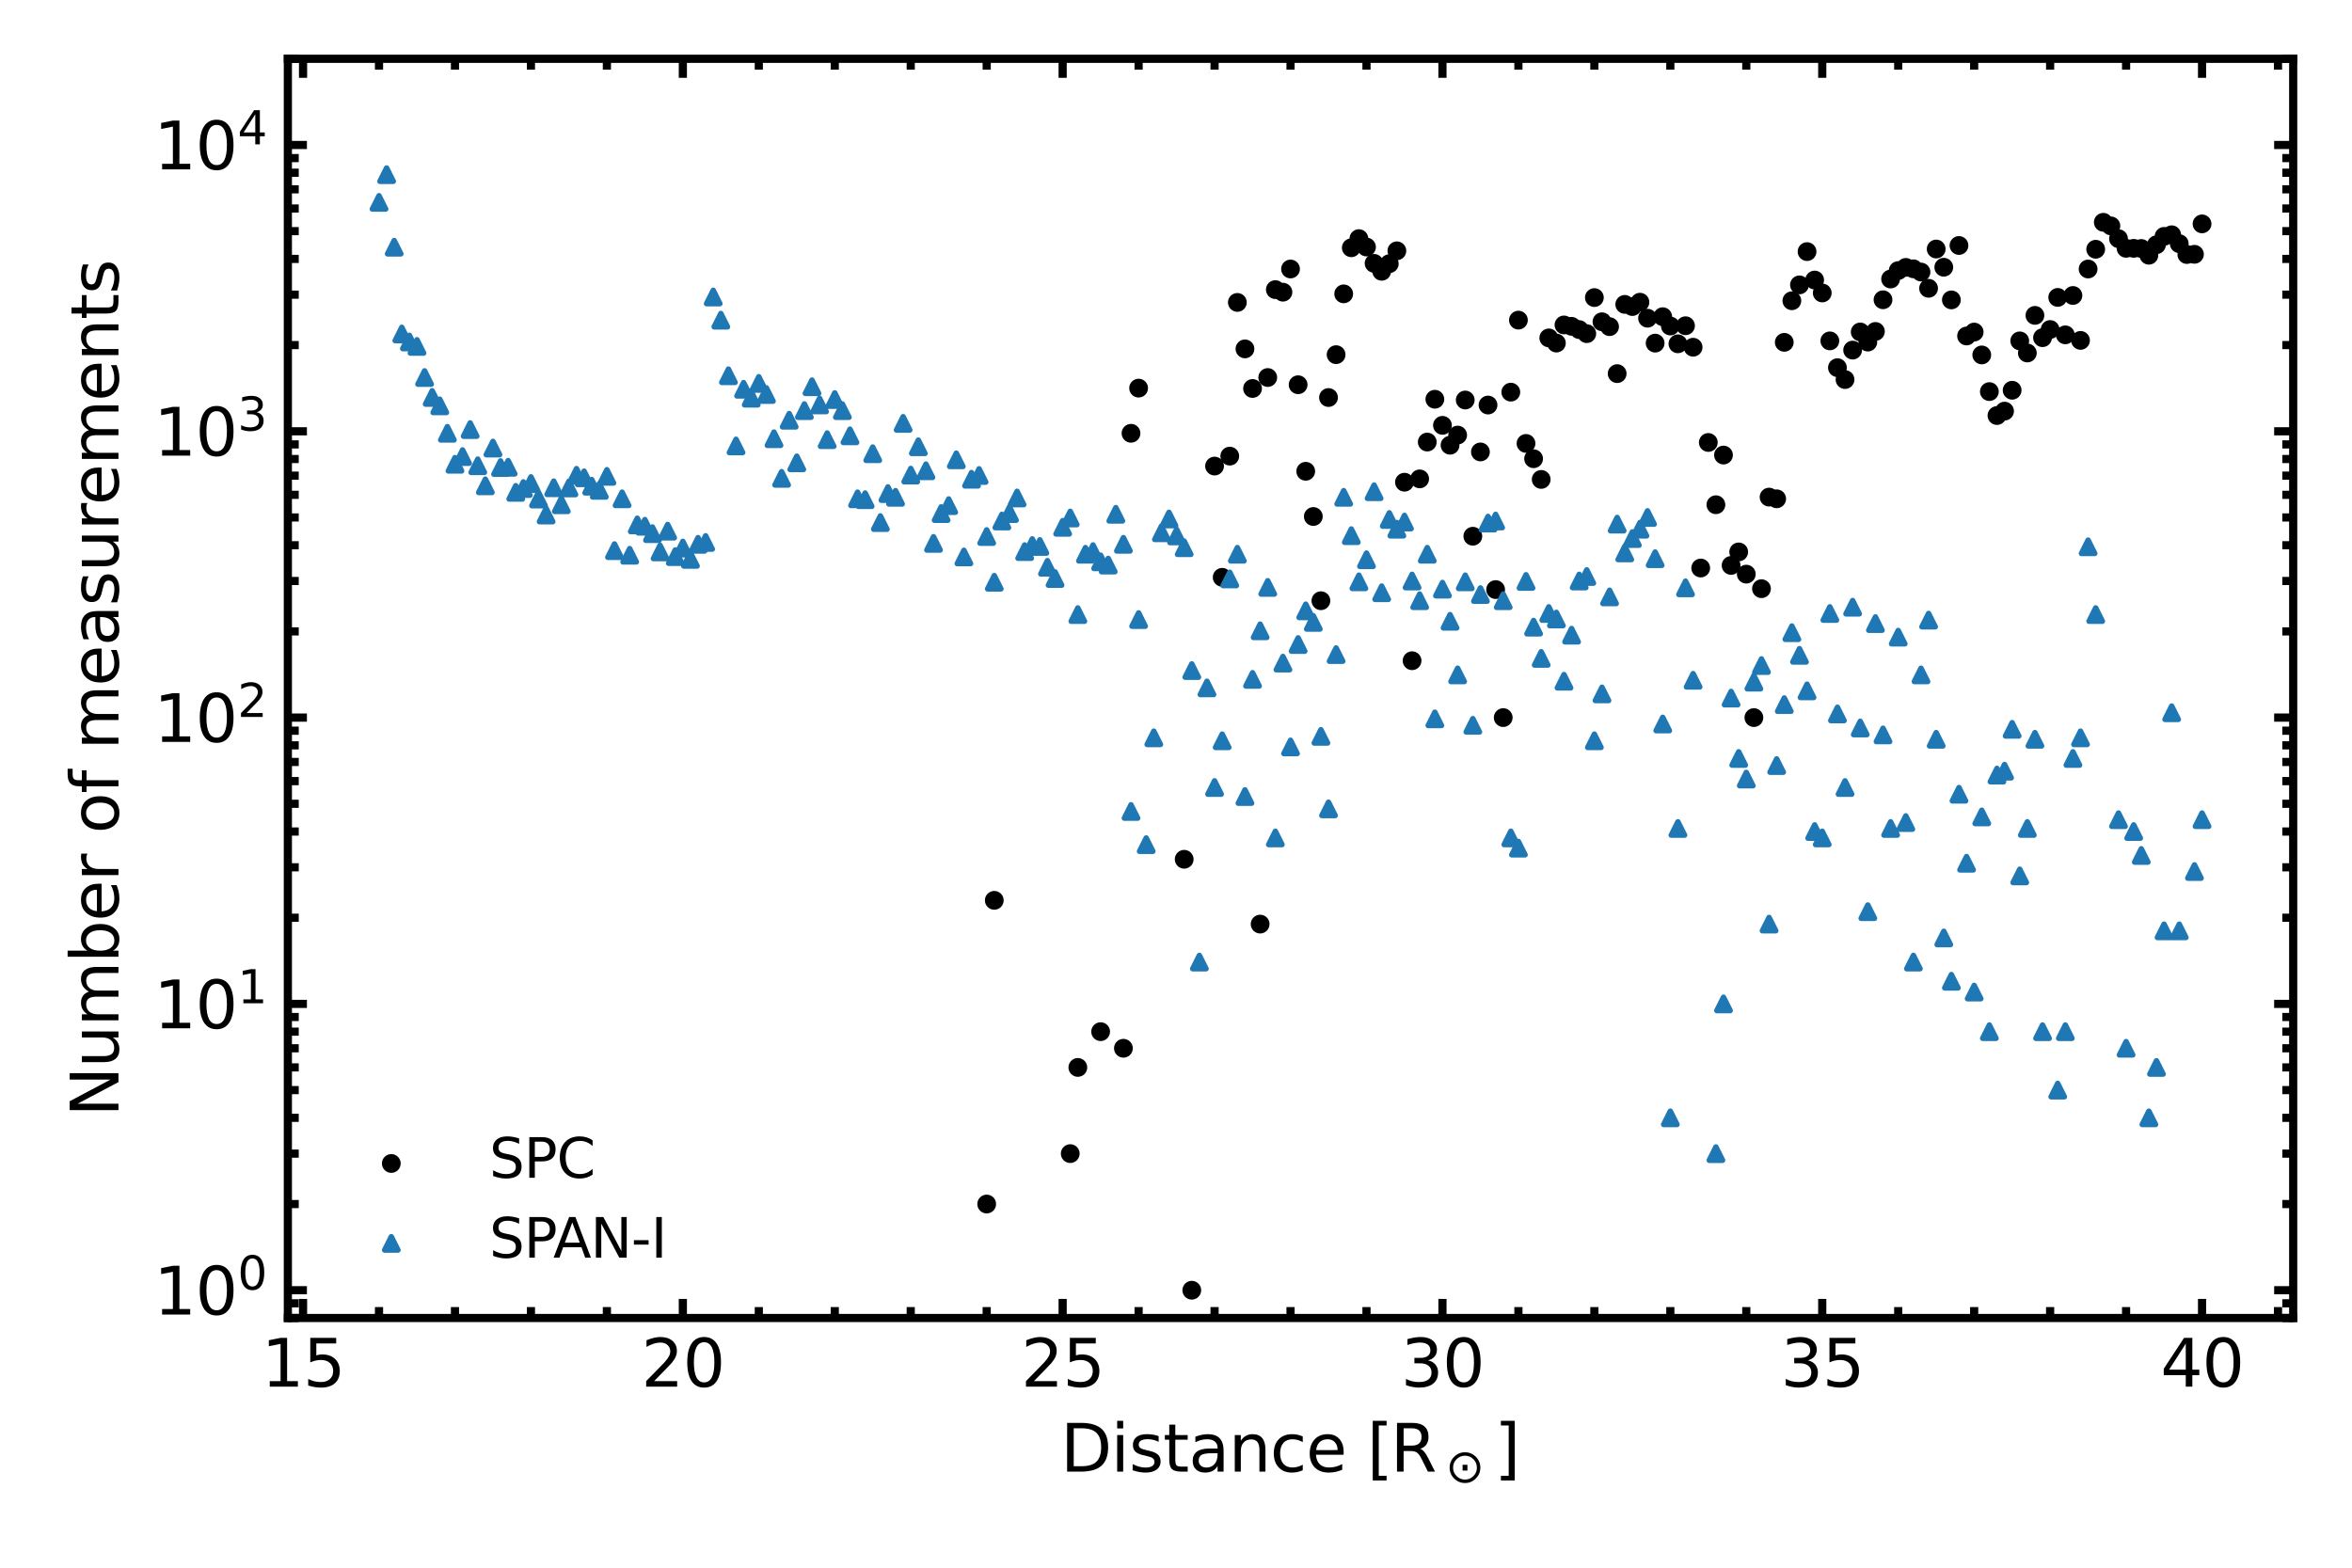 <?xml version="1.0" encoding="utf-8" standalone="no"?>
<!DOCTYPE svg PUBLIC "-//W3C//DTD SVG 1.1//EN"
  "http://www.w3.org/Graphics/SVG/1.1/DTD/svg11.dtd">
<svg xmlns:xlink="http://www.w3.org/1999/xlink" width="432pt" height="288pt" viewBox="0 0 432 288" xmlns="http://www.w3.org/2000/svg" version="1.1">
 <defs>
  <style type="text/css">*{stroke-linejoin: round; stroke-linecap: butt}</style>
 </defs>
 <g id="figure_1">
  <g id="patch_1">
   <path d="M 0 288 
L 432 288 
L 432 0 
L 0 0 
z
" style="fill: #ffffff"/>
  </g>
  <g id="axes_1">
   <g id="patch_2">
    <path d="M 52.872 242.124 
L 421.2 242.124 
L 421.2 10.8 
L 52.872 10.8 
z
" style="fill: #ffffff"/>
   </g>
   <g id="PathCollection_1">
    <defs>
     <path id="m12d97a2fcb" d="M 0 1.225 
C 0.325 1.225 0.636 1.096 0.866 0.866 
C 1.096 0.636 1.225 0.325 1.225 0 
C 1.225 -0.325 1.096 -0.636 0.866 -0.866 
C 0.636 -1.096 0.325 -1.225 0 -1.225 
C -0.325 -1.225 -0.636 -1.096 -0.866 -0.866 
C -1.096 -0.636 -1.225 -0.325 -1.225 0 
C -1.225 0.325 -1.096 0.636 -0.866 0.866 
C -0.636 1.096 -0.325 1.225 0 1.225 
z
" style="stroke: #000000"/>
    </defs>
    <g clip-path="url(#pe868d491a6)">
     <use xlink:href="#m12d97a2fcb" x="181.229" y="221.193" style="stroke: #000000"/>
     <use xlink:href="#m12d97a2fcb" x="182.624" y="165.402" style="stroke: #000000"/>
     <use xlink:href="#m12d97a2fcb" x="196.576" y="211.931" style="stroke: #000000"/>
     <use xlink:href="#m12d97a2fcb" x="197.971" y="196.097" style="stroke: #000000"/>
     <use xlink:href="#m12d97a2fcb" x="202.157" y="189.526" style="stroke: #000000"/>
     <use xlink:href="#m12d97a2fcb" x="206.342" y="192.576" style="stroke: #000000"/>
     <use xlink:href="#m12d97a2fcb" x="207.737" y="79.6" style="stroke: #000000"/>
     <use xlink:href="#m12d97a2fcb" x="209.133" y="71.302" style="stroke: #000000"/>
     <use xlink:href="#m12d97a2fcb" x="217.504" y="157.858" style="stroke: #000000"/>
     <use xlink:href="#m12d97a2fcb" x="218.899" y="237.027" style="stroke: #000000"/>
     <use xlink:href="#m12d97a2fcb" x="223.084" y="85.621" style="stroke: #000000"/>
     <use xlink:href="#m12d97a2fcb" x="224.48" y="106.059" style="stroke: #000000"/>
     <use xlink:href="#m12d97a2fcb" x="225.875" y="83.793" style="stroke: #000000"/>
     <use xlink:href="#m12d97a2fcb" x="227.27" y="55.558" style="stroke: #000000"/>
     <use xlink:href="#m12d97a2fcb" x="228.665" y="64.094" style="stroke: #000000"/>
     <use xlink:href="#m12d97a2fcb" x="230.06" y="71.367" style="stroke: #000000"/>
     <use xlink:href="#m12d97a2fcb" x="231.455" y="169.766" style="stroke: #000000"/>
     <use xlink:href="#m12d97a2fcb" x="232.851" y="69.354" style="stroke: #000000"/>
     <use xlink:href="#m12d97a2fcb" x="234.246" y="53.204" style="stroke: #000000"/>
     <use xlink:href="#m12d97a2fcb" x="235.641" y="53.676" style="stroke: #000000"/>
     <use xlink:href="#m12d97a2fcb" x="237.036" y="49.414" style="stroke: #000000"/>
     <use xlink:href="#m12d97a2fcb" x="238.431" y="70.681" style="stroke: #000000"/>
     <use xlink:href="#m12d97a2fcb" x="239.827" y="86.578" style="stroke: #000000"/>
     <use xlink:href="#m12d97a2fcb" x="241.222" y="94.884" style="stroke: #000000"/>
     <use xlink:href="#m12d97a2fcb" x="242.617" y="110.357" style="stroke: #000000"/>
     <use xlink:href="#m12d97a2fcb" x="244.012" y="73.029" style="stroke: #000000"/>
     <use xlink:href="#m12d97a2fcb" x="245.407" y="65.154" style="stroke: #000000"/>
     <use xlink:href="#m12d97a2fcb" x="246.802" y="53.984" style="stroke: #000000"/>
     <use xlink:href="#m12d97a2fcb" x="248.198" y="45.518" style="stroke: #000000"/>
     <use xlink:href="#m12d97a2fcb" x="249.593" y="43.837" style="stroke: #000000"/>
     <use xlink:href="#m12d97a2fcb" x="250.988" y="45.382" style="stroke: #000000"/>
     <use xlink:href="#m12d97a2fcb" x="252.383" y="48.384" style="stroke: #000000"/>
     <use xlink:href="#m12d97a2fcb" x="253.778" y="49.839" style="stroke: #000000"/>
     <use xlink:href="#m12d97a2fcb" x="255.174" y="48.444" style="stroke: #000000"/>
     <use xlink:href="#m12d97a2fcb" x="256.569" y="46.078" style="stroke: #000000"/>
     <use xlink:href="#m12d97a2fcb" x="257.964" y="88.586" style="stroke: #000000"/>
     <use xlink:href="#m12d97a2fcb" x="259.359" y="121.381" style="stroke: #000000"/>
     <use xlink:href="#m12d97a2fcb" x="260.754" y="87.975" style="stroke: #000000"/>
     <use xlink:href="#m12d97a2fcb" x="262.149" y="81.211" style="stroke: #000000"/>
     <use xlink:href="#m12d97a2fcb" x="263.545" y="73.344" style="stroke: #000000"/>
     <use xlink:href="#m12d97a2fcb" x="264.94" y="78.139" style="stroke: #000000"/>
     <use xlink:href="#m12d97a2fcb" x="266.335" y="81.791" style="stroke: #000000"/>
     <use xlink:href="#m12d97a2fcb" x="267.73" y="79.928" style="stroke: #000000"/>
     <use xlink:href="#m12d97a2fcb" x="269.125" y="73.486" style="stroke: #000000"/>
     <use xlink:href="#m12d97a2fcb" x="270.521" y="98.511" style="stroke: #000000"/>
     <use xlink:href="#m12d97a2fcb" x="271.916" y="83.025" style="stroke: #000000"/>
     <use xlink:href="#m12d97a2fcb" x="273.311" y="74.41" style="stroke: #000000"/>
     <use xlink:href="#m12d97a2fcb" x="274.706" y="108.31" style="stroke: #000000"/>
     <use xlink:href="#m12d97a2fcb" x="276.101" y="131.83" style="stroke: #000000"/>
     <use xlink:href="#m12d97a2fcb" x="277.496" y="72.041" style="stroke: #000000"/>
     <use xlink:href="#m12d97a2fcb" x="278.892" y="58.809" style="stroke: #000000"/>
     <use xlink:href="#m12d97a2fcb" x="280.287" y="81.462" style="stroke: #000000"/>
     <use xlink:href="#m12d97a2fcb" x="281.682" y="84.272" style="stroke: #000000"/>
     <use xlink:href="#m12d97a2fcb" x="283.077" y="88.075" style="stroke: #000000"/>
     <use xlink:href="#m12d97a2fcb" x="284.472" y="62.078" style="stroke: #000000"/>
     <use xlink:href="#m12d97a2fcb" x="285.867" y="63.024" style="stroke: #000000"/>
     <use xlink:href="#m12d97a2fcb" x="287.263" y="59.695" style="stroke: #000000"/>
     <use xlink:href="#m12d97a2fcb" x="288.658" y="59.949" style="stroke: #000000"/>
     <use xlink:href="#m12d97a2fcb" x="290.053" y="60.546" style="stroke: #000000"/>
     <use xlink:href="#m12d97a2fcb" x="291.448" y="61.294" style="stroke: #000000"/>
     <use xlink:href="#m12d97a2fcb" x="292.843" y="54.668" style="stroke: #000000"/>
     <use xlink:href="#m12d97a2fcb" x="294.239" y="59.11" style="stroke: #000000"/>
     <use xlink:href="#m12d97a2fcb" x="295.634" y="60.008" style="stroke: #000000"/>
     <use xlink:href="#m12d97a2fcb" x="297.029" y="68.639" style="stroke: #000000"/>
     <use xlink:href="#m12d97a2fcb" x="298.424" y="55.917" style="stroke: #000000"/>
     <use xlink:href="#m12d97a2fcb" x="299.819" y="56.316" style="stroke: #000000"/>
     <use xlink:href="#m12d97a2fcb" x="301.214" y="55.517" style="stroke: #000000"/>
     <use xlink:href="#m12d97a2fcb" x="302.61" y="58.457" style="stroke: #000000"/>
     <use xlink:href="#m12d97a2fcb" x="304.005" y="63.036" style="stroke: #000000"/>
     <use xlink:href="#m12d97a2fcb" x="305.4" y="58.182" style="stroke: #000000"/>
     <use xlink:href="#m12d97a2fcb" x="306.795" y="59.89" style="stroke: #000000"/>
     <use xlink:href="#m12d97a2fcb" x="308.19" y="63.16" style="stroke: #000000"/>
     <use xlink:href="#m12d97a2fcb" x="309.586" y="59.841" style="stroke: #000000"/>
     <use xlink:href="#m12d97a2fcb" x="310.981" y="63.79" style="stroke: #000000"/>
     <use xlink:href="#m12d97a2fcb" x="312.376" y="104.351" style="stroke: #000000"/>
     <use xlink:href="#m12d97a2fcb" x="313.771" y="81.286" style="stroke: #000000"/>
     <use xlink:href="#m12d97a2fcb" x="315.166" y="92.723" style="stroke: #000000"/>
     <use xlink:href="#m12d97a2fcb" x="316.561" y="83.599" style="stroke: #000000"/>
     <use xlink:href="#m12d97a2fcb" x="317.957" y="103.875" style="stroke: #000000"/>
     <use xlink:href="#m12d97a2fcb" x="319.352" y="101.395" style="stroke: #000000"/>
     <use xlink:href="#m12d97a2fcb" x="320.747" y="105.475" style="stroke: #000000"/>
     <use xlink:href="#m12d97a2fcb" x="322.142" y="131.83" style="stroke: #000000"/>
     <use xlink:href="#m12d97a2fcb" x="323.537" y="108.148" style="stroke: #000000"/>
     <use xlink:href="#m12d97a2fcb" x="324.933" y="91.323" style="stroke: #000000"/>
     <use xlink:href="#m12d97a2fcb" x="326.328" y="91.636" style="stroke: #000000"/>
     <use xlink:href="#m12d97a2fcb" x="327.723" y="62.89" style="stroke: #000000"/>
     <use xlink:href="#m12d97a2fcb" x="329.118" y="55.252" style="stroke: #000000"/>
     <use xlink:href="#m12d97a2fcb" x="330.513" y="52.336" style="stroke: #000000"/>
     <use xlink:href="#m12d97a2fcb" x="331.908" y="46.223" style="stroke: #000000"/>
     <use xlink:href="#m12d97a2fcb" x="333.304" y="51.446" style="stroke: #000000"/>
     <use xlink:href="#m12d97a2fcb" x="334.699" y="53.819" style="stroke: #000000"/>
     <use xlink:href="#m12d97a2fcb" x="336.094" y="62.623" style="stroke: #000000"/>
     <use xlink:href="#m12d97a2fcb" x="337.489" y="67.545" style="stroke: #000000"/>
     <use xlink:href="#m12d97a2fcb" x="338.884" y="69.727" style="stroke: #000000"/>
     <use xlink:href="#m12d97a2fcb" x="340.28" y="64.319" style="stroke: #000000"/>
     <use xlink:href="#m12d97a2fcb" x="341.675" y="60.984" style="stroke: #000000"/>
     <use xlink:href="#m12d97a2fcb" x="343.07" y="62.845" style="stroke: #000000"/>
     <use xlink:href="#m12d97a2fcb" x="344.465" y="60.891" style="stroke: #000000"/>
     <use xlink:href="#m12d97a2fcb" x="345.86" y="55.069" style="stroke: #000000"/>
     <use xlink:href="#m12d97a2fcb" x="347.255" y="51.257" style="stroke: #000000"/>
     <use xlink:href="#m12d97a2fcb" x="348.651" y="49.706" style="stroke: #000000"/>
     <use xlink:href="#m12d97a2fcb" x="350.046" y="49.124" style="stroke: #000000"/>
     <use xlink:href="#m12d97a2fcb" x="351.441" y="49.383" style="stroke: #000000"/>
     <use xlink:href="#m12d97a2fcb" x="352.836" y="49.978" style="stroke: #000000"/>
     <use xlink:href="#m12d97a2fcb" x="354.231" y="52.964" style="stroke: #000000"/>
     <use xlink:href="#m12d97a2fcb" x="355.627" y="45.748" style="stroke: #000000"/>
     <use xlink:href="#m12d97a2fcb" x="357.022" y="49.094" style="stroke: #000000"/>
     <use xlink:href="#m12d97a2fcb" x="358.417" y="55.092" style="stroke: #000000"/>
     <use xlink:href="#m12d97a2fcb" x="359.812" y="45.099" style="stroke: #000000"/>
     <use xlink:href="#m12d97a2fcb" x="361.207" y="61.725" style="stroke: #000000"/>
     <use xlink:href="#m12d97a2fcb" x="362.602" y="61.004" style="stroke: #000000"/>
     <use xlink:href="#m12d97a2fcb" x="363.998" y="65.204" style="stroke: #000000"/>
     <use xlink:href="#m12d97a2fcb" x="365.393" y="71.941" style="stroke: #000000"/>
     <use xlink:href="#m12d97a2fcb" x="366.788" y="76.339" style="stroke: #000000"/>
     <use xlink:href="#m12d97a2fcb" x="368.183" y="75.529" style="stroke: #000000"/>
     <use xlink:href="#m12d97a2fcb" x="369.578" y="71.693" style="stroke: #000000"/>
     <use xlink:href="#m12d97a2fcb" x="370.974" y="62.623" style="stroke: #000000"/>
     <use xlink:href="#m12d97a2fcb" x="372.369" y="64.848" style="stroke: #000000"/>
     <use xlink:href="#m12d97a2fcb" x="373.764" y="57.938" style="stroke: #000000"/>
     <use xlink:href="#m12d97a2fcb" x="375.159" y="62.035" style="stroke: #000000"/>
     <use xlink:href="#m12d97a2fcb" x="376.554" y="60.536" style="stroke: #000000"/>
     <use xlink:href="#m12d97a2fcb" x="377.949" y="54.637" style="stroke: #000000"/>
     <use xlink:href="#m12d97a2fcb" x="379.345" y="61.514" style="stroke: #000000"/>
     <use xlink:href="#m12d97a2fcb" x="380.74" y="54.281" style="stroke: #000000"/>
     <use xlink:href="#m12d97a2fcb" x="382.135" y="62.535" style="stroke: #000000"/>
     <use xlink:href="#m12d97a2fcb" x="383.53" y="49.42" style="stroke: #000000"/>
     <use xlink:href="#m12d97a2fcb" x="384.925" y="45.791" style="stroke: #000000"/>
     <use xlink:href="#m12d97a2fcb" x="386.32" y="40.837" style="stroke: #000000"/>
     <use xlink:href="#m12d97a2fcb" x="387.716" y="41.501" style="stroke: #000000"/>
     <use xlink:href="#m12d97a2fcb" x="389.111" y="43.847" style="stroke: #000000"/>
     <use xlink:href="#m12d97a2fcb" x="390.506" y="45.617" style="stroke: #000000"/>
     <use xlink:href="#m12d97a2fcb" x="391.901" y="45.622" style="stroke: #000000"/>
     <use xlink:href="#m12d97a2fcb" x="393.296" y="45.648" style="stroke: #000000"/>
     <use xlink:href="#m12d97a2fcb" x="394.692" y="46.889" style="stroke: #000000"/>
     <use xlink:href="#m12d97a2fcb" x="396.087" y="44.961" style="stroke: #000000"/>
     <use xlink:href="#m12d97a2fcb" x="397.482" y="43.428" style="stroke: #000000"/>
     <use xlink:href="#m12d97a2fcb" x="398.877" y="43.13" style="stroke: #000000"/>
     <use xlink:href="#m12d97a2fcb" x="400.272" y="44.763" style="stroke: #000000"/>
     <use xlink:href="#m12d97a2fcb" x="401.667" y="46.757" style="stroke: #000000"/>
     <use xlink:href="#m12d97a2fcb" x="403.063" y="46.718" style="stroke: #000000"/>
     <use xlink:href="#m12d97a2fcb" x="404.458" y="41.128" style="stroke: #000000"/>
    </g>
   </g>
   <g id="PathCollection_2">
    <defs>
     <path id="mbf8d1f59ab" d="M 0 -1.225 
L -1.225 1.225 
L 1.225 1.225 
z
" style="stroke: #1f77b4"/>
    </defs>
    <g clip-path="url(#pe868d491a6)">
     <use xlink:href="#mbf8d1f59ab" x="69.615" y="37.181" style="fill: #1f77b4; stroke: #1f77b4"/>
     <use xlink:href="#mbf8d1f59ab" x="71.01" y="32.085" style="fill: #1f77b4; stroke: #1f77b4"/>
     <use xlink:href="#mbf8d1f59ab" x="72.405" y="45.413" style="fill: #1f77b4; stroke: #1f77b4"/>
     <use xlink:href="#mbf8d1f59ab" x="73.8" y="61.356" style="fill: #1f77b4; stroke: #1f77b4"/>
     <use xlink:href="#mbf8d1f59ab" x="75.195" y="62.823" style="fill: #1f77b4; stroke: #1f77b4"/>
     <use xlink:href="#mbf8d1f59ab" x="76.59" y="63.639" style="fill: #1f77b4; stroke: #1f77b4"/>
     <use xlink:href="#mbf8d1f59ab" x="77.986" y="69.354" style="fill: #1f77b4; stroke: #1f77b4"/>
     <use xlink:href="#mbf8d1f59ab" x="79.381" y="73.011" style="fill: #1f77b4; stroke: #1f77b4"/>
     <use xlink:href="#mbf8d1f59ab" x="80.776" y="74.559" style="fill: #1f77b4; stroke: #1f77b4"/>
     <use xlink:href="#mbf8d1f59ab" x="82.171" y="79.6" style="fill: #1f77b4; stroke: #1f77b4"/>
     <use xlink:href="#mbf8d1f59ab" x="83.566" y="85.291" style="fill: #1f77b4; stroke: #1f77b4"/>
     <use xlink:href="#mbf8d1f59ab" x="84.962" y="83.877" style="fill: #1f77b4; stroke: #1f77b4"/>
     <use xlink:href="#mbf8d1f59ab" x="86.357" y="78.914" style="fill: #1f77b4; stroke: #1f77b4"/>
     <use xlink:href="#mbf8d1f59ab" x="87.752" y="85.561" style="fill: #1f77b4; stroke: #1f77b4"/>
     <use xlink:href="#mbf8d1f59ab" x="89.147" y="89.249" style="fill: #1f77b4; stroke: #1f77b4"/>
     <use xlink:href="#mbf8d1f59ab" x="90.542" y="82.308" style="fill: #1f77b4; stroke: #1f77b4"/>
     <use xlink:href="#mbf8d1f59ab" x="91.937" y="85.895" style="fill: #1f77b4; stroke: #1f77b4"/>
     <use xlink:href="#mbf8d1f59ab" x="93.333" y="85.834" style="fill: #1f77b4; stroke: #1f77b4"/>
     <use xlink:href="#mbf8d1f59ab" x="94.728" y="90.448" style="fill: #1f77b4; stroke: #1f77b4"/>
     <use xlink:href="#mbf8d1f59ab" x="96.123" y="89.75" style="fill: #1f77b4; stroke: #1f77b4"/>
     <use xlink:href="#mbf8d1f59ab" x="97.518" y="88.828" style="fill: #1f77b4; stroke: #1f77b4"/>
     <use xlink:href="#mbf8d1f59ab" x="98.913" y="91.675" style="fill: #1f77b4; stroke: #1f77b4"/>
     <use xlink:href="#mbf8d1f59ab" x="100.308" y="94.613" style="fill: #1f77b4; stroke: #1f77b4"/>
     <use xlink:href="#mbf8d1f59ab" x="101.704" y="89.606" style="fill: #1f77b4; stroke: #1f77b4"/>
     <use xlink:href="#mbf8d1f59ab" x="103.099" y="92.723" style="fill: #1f77b4; stroke: #1f77b4"/>
     <use xlink:href="#mbf8d1f59ab" x="104.494" y="89.642" style="fill: #1f77b4; stroke: #1f77b4"/>
     <use xlink:href="#mbf8d1f59ab" x="105.889" y="87.314" style="fill: #1f77b4; stroke: #1f77b4"/>
     <use xlink:href="#mbf8d1f59ab" x="107.284" y="87.774" style="fill: #1f77b4; stroke: #1f77b4"/>
     <use xlink:href="#mbf8d1f59ab" x="108.68" y="89.32" style="fill: #1f77b4; stroke: #1f77b4"/>
     <use xlink:href="#mbf8d1f59ab" x="110.075" y="90.078" style="fill: #1f77b4; stroke: #1f77b4"/>
     <use xlink:href="#mbf8d1f59ab" x="111.47" y="87.51" style="fill: #1f77b4; stroke: #1f77b4"/>
     <use xlink:href="#mbf8d1f59ab" x="112.865" y="101.155" style="fill: #1f77b4; stroke: #1f77b4"/>
     <use xlink:href="#mbf8d1f59ab" x="114.26" y="91.636" style="fill: #1f77b4; stroke: #1f77b4"/>
     <use xlink:href="#mbf8d1f59ab" x="115.655" y="102.006" style="fill: #1f77b4; stroke: #1f77b4"/>
     <use xlink:href="#mbf8d1f59ab" x="117.051" y="96.43" style="fill: #1f77b4; stroke: #1f77b4"/>
     <use xlink:href="#mbf8d1f59ab" x="118.446" y="96.674" style="fill: #1f77b4; stroke: #1f77b4"/>
     <use xlink:href="#mbf8d1f59ab" x="119.841" y="98.038" style="fill: #1f77b4; stroke: #1f77b4"/>
     <use xlink:href="#mbf8d1f59ab" x="121.236" y="101.395" style="fill: #1f77b4; stroke: #1f77b4"/>
     <use xlink:href="#mbf8d1f59ab" x="122.631" y="97.574" style="fill: #1f77b4; stroke: #1f77b4"/>
     <use xlink:href="#mbf8d1f59ab" x="124.027" y="102.255" style="fill: #1f77b4; stroke: #1f77b4"/>
     <use xlink:href="#mbf8d1f59ab" x="125.422" y="100.683" style="fill: #1f77b4; stroke: #1f77b4"/>
     <use xlink:href="#mbf8d1f59ab" x="126.817" y="102.761" style="fill: #1f77b4; stroke: #1f77b4"/>
     <use xlink:href="#mbf8d1f59ab" x="128.212" y="99.992" style="fill: #1f77b4; stroke: #1f77b4"/>
     <use xlink:href="#mbf8d1f59ab" x="129.607" y="99.655" style="fill: #1f77b4; stroke: #1f77b4"/>
     <use xlink:href="#mbf8d1f59ab" x="131.002" y="54.559" style="fill: #1f77b4; stroke: #1f77b4"/>
     <use xlink:href="#mbf8d1f59ab" x="132.398" y="58.818" style="fill: #1f77b4; stroke: #1f77b4"/>
     <use xlink:href="#mbf8d1f59ab" x="133.793" y="69.03" style="fill: #1f77b4; stroke: #1f77b4"/>
     <use xlink:href="#mbf8d1f59ab" x="135.188" y="81.92" style="fill: #1f77b4; stroke: #1f77b4"/>
     <use xlink:href="#mbf8d1f59ab" x="136.583" y="71.513" style="fill: #1f77b4; stroke: #1f77b4"/>
     <use xlink:href="#mbf8d1f59ab" x="137.978" y="73.151" style="fill: #1f77b4; stroke: #1f77b4"/>
     <use xlink:href="#mbf8d1f59ab" x="139.374" y="70.431" style="fill: #1f77b4; stroke: #1f77b4"/>
     <use xlink:href="#mbf8d1f59ab" x="140.769" y="72.478" style="fill: #1f77b4; stroke: #1f77b4"/>
     <use xlink:href="#mbf8d1f59ab" x="142.164" y="80.597" style="fill: #1f77b4; stroke: #1f77b4"/>
     <use xlink:href="#mbf8d1f59ab" x="143.559" y="87.874" style="fill: #1f77b4; stroke: #1f77b4"/>
     <use xlink:href="#mbf8d1f59ab" x="144.954" y="77.201" style="fill: #1f77b4; stroke: #1f77b4"/>
     <use xlink:href="#mbf8d1f59ab" x="146.349" y="85.025" style="fill: #1f77b4; stroke: #1f77b4"/>
     <use xlink:href="#mbf8d1f59ab" x="147.745" y="75.432" style="fill: #1f77b4; stroke: #1f77b4"/>
     <use xlink:href="#mbf8d1f59ab" x="149.14" y="71.046" style="fill: #1f77b4; stroke: #1f77b4"/>
     <use xlink:href="#mbf8d1f59ab" x="150.535" y="74.392" style="fill: #1f77b4; stroke: #1f77b4"/>
     <use xlink:href="#mbf8d1f59ab" x="151.93" y="80.767" style="fill: #1f77b4; stroke: #1f77b4"/>
     <use xlink:href="#mbf8d1f59ab" x="153.325" y="73.397" style="fill: #1f77b4; stroke: #1f77b4"/>
     <use xlink:href="#mbf8d1f59ab" x="154.721" y="75.432" style="fill: #1f77b4; stroke: #1f77b4"/>
     <use xlink:href="#mbf8d1f59ab" x="156.116" y="80.069" style="fill: #1f77b4; stroke: #1f77b4"/>
     <use xlink:href="#mbf8d1f59ab" x="157.511" y="91.636" style="fill: #1f77b4; stroke: #1f77b4"/>
     <use xlink:href="#mbf8d1f59ab" x="158.906" y="91.794" style="fill: #1f77b4; stroke: #1f77b4"/>
     <use xlink:href="#mbf8d1f59ab" x="160.301" y="83.351" style="fill: #1f77b4; stroke: #1f77b4"/>
     <use xlink:href="#mbf8d1f59ab" x="161.696" y="95.998" style="fill: #1f77b4; stroke: #1f77b4"/>
     <use xlink:href="#mbf8d1f59ab" x="163.092" y="90.673" style="fill: #1f77b4; stroke: #1f77b4"/>
     <use xlink:href="#mbf8d1f59ab" x="164.487" y="91.362" style="fill: #1f77b4; stroke: #1f77b4"/>
     <use xlink:href="#mbf8d1f59ab" x="165.882" y="77.772" style="fill: #1f77b4; stroke: #1f77b4"/>
     <use xlink:href="#mbf8d1f59ab" x="167.277" y="87.282" style="fill: #1f77b4; stroke: #1f77b4"/>
     <use xlink:href="#mbf8d1f59ab" x="168.672" y="82.074" style="fill: #1f77b4; stroke: #1f77b4"/>
     <use xlink:href="#mbf8d1f59ab" x="170.068" y="86.484" style="fill: #1f77b4; stroke: #1f77b4"/>
     <use xlink:href="#mbf8d1f59ab" x="171.463" y="99.823" style="fill: #1f77b4; stroke: #1f77b4"/>
     <use xlink:href="#mbf8d1f59ab" x="172.858" y="94.346" style="fill: #1f77b4; stroke: #1f77b4"/>
     <use xlink:href="#mbf8d1f59ab" x="174.253" y="92.888" style="fill: #1f77b4; stroke: #1f77b4"/>
     <use xlink:href="#mbf8d1f59ab" x="175.648" y="84.472" style="fill: #1f77b4; stroke: #1f77b4"/>
     <use xlink:href="#mbf8d1f59ab" x="177.043" y="102.317" style="fill: #1f77b4; stroke: #1f77b4"/>
     <use xlink:href="#mbf8d1f59ab" x="178.439" y="88.042" style="fill: #1f77b4; stroke: #1f77b4"/>
     <use xlink:href="#mbf8d1f59ab" x="179.834" y="87.347" style="fill: #1f77b4; stroke: #1f77b4"/>
     <use xlink:href="#mbf8d1f59ab" x="181.229" y="98.564" style="fill: #1f77b4; stroke: #1f77b4"/>
     <use xlink:href="#mbf8d1f59ab" x="182.624" y="106.964" style="fill: #1f77b4; stroke: #1f77b4"/>
     <use xlink:href="#mbf8d1f59ab" x="184.019" y="95.714" style="fill: #1f77b4; stroke: #1f77b4"/>
     <use xlink:href="#mbf8d1f59ab" x="185.415" y="94.346" style="fill: #1f77b4; stroke: #1f77b4"/>
     <use xlink:href="#mbf8d1f59ab" x="186.81" y="91.479" style="fill: #1f77b4; stroke: #1f77b4"/>
     <use xlink:href="#mbf8d1f59ab" x="188.205" y="101.335" style="fill: #1f77b4; stroke: #1f77b4"/>
     <use xlink:href="#mbf8d1f59ab" x="189.6" y="100.22" style="fill: #1f77b4; stroke: #1f77b4"/>
     <use xlink:href="#mbf8d1f59ab" x="190.995" y="100.392" style="fill: #1f77b4; stroke: #1f77b4"/>
     <use xlink:href="#mbf8d1f59ab" x="192.39" y="104.214" style="fill: #1f77b4; stroke: #1f77b4"/>
     <use xlink:href="#mbf8d1f59ab" x="193.786" y="106.282" style="fill: #1f77b4; stroke: #1f77b4"/>
     <use xlink:href="#mbf8d1f59ab" x="195.181" y="96.871" style="fill: #1f77b4; stroke: #1f77b4"/>
     <use xlink:href="#mbf8d1f59ab" x="196.576" y="95.157" style="fill: #1f77b4; stroke: #1f77b4"/>
     <use xlink:href="#mbf8d1f59ab" x="197.971" y="112.903" style="fill: #1f77b4; stroke: #1f77b4"/>
     <use xlink:href="#mbf8d1f59ab" x="199.366" y="101.821" style="fill: #1f77b4; stroke: #1f77b4"/>
     <use xlink:href="#mbf8d1f59ab" x="200.761" y="101.335" style="fill: #1f77b4; stroke: #1f77b4"/>
     <use xlink:href="#mbf8d1f59ab" x="202.157" y="103.213" style="fill: #1f77b4; stroke: #1f77b4"/>
     <use xlink:href="#mbf8d1f59ab" x="203.552" y="103.808" style="fill: #1f77b4; stroke: #1f77b4"/>
     <use xlink:href="#mbf8d1f59ab" x="204.947" y="94.479" style="fill: #1f77b4; stroke: #1f77b4"/>
     <use xlink:href="#mbf8d1f59ab" x="206.342" y="99.992" style="fill: #1f77b4; stroke: #1f77b4"/>
     <use xlink:href="#mbf8d1f59ab" x="207.737" y="149.077" style="fill: #1f77b4; stroke: #1f77b4"/>
     <use xlink:href="#mbf8d1f59ab" x="209.133" y="113.819" style="fill: #1f77b4; stroke: #1f77b4"/>
     <use xlink:href="#mbf8d1f59ab" x="210.528" y="155.168" style="fill: #1f77b4; stroke: #1f77b4"/>
     <use xlink:href="#mbf8d1f59ab" x="211.923" y="135.543" style="fill: #1f77b4; stroke: #1f77b4"/>
     <use xlink:href="#mbf8d1f59ab" x="213.318" y="97.882" style="fill: #1f77b4; stroke: #1f77b4"/>
     <use xlink:href="#mbf8d1f59ab" x="214.713" y="95.341" style="fill: #1f77b4; stroke: #1f77b4"/>
     <use xlink:href="#mbf8d1f59ab" x="216.108" y="98.458" style="fill: #1f77b4; stroke: #1f77b4"/>
     <use xlink:href="#mbf8d1f59ab" x="217.504" y="100.624" style="fill: #1f77b4; stroke: #1f77b4"/>
     <use xlink:href="#mbf8d1f59ab" x="218.899" y="123.186" style="fill: #1f77b4; stroke: #1f77b4"/>
     <use xlink:href="#mbf8d1f59ab" x="220.294" y="176.742" style="fill: #1f77b4; stroke: #1f77b4"/>
     <use xlink:href="#mbf8d1f59ab" x="221.689" y="126.37" style="fill: #1f77b4; stroke: #1f77b4"/>
     <use xlink:href="#mbf8d1f59ab" x="223.084" y="144.671" style="fill: #1f77b4; stroke: #1f77b4"/>
     <use xlink:href="#mbf8d1f59ab" x="224.48" y="136.087" style="fill: #1f77b4; stroke: #1f77b4"/>
     <use xlink:href="#mbf8d1f59ab" x="225.875" y="106.357" style="fill: #1f77b4; stroke: #1f77b4"/>
     <use xlink:href="#mbf8d1f59ab" x="227.27" y="101.821" style="fill: #1f77b4; stroke: #1f77b4"/>
     <use xlink:href="#mbf8d1f59ab" x="228.665" y="146.333" style="fill: #1f77b4; stroke: #1f77b4"/>
     <use xlink:href="#mbf8d1f59ab" x="230.06" y="124.806" style="fill: #1f77b4; stroke: #1f77b4"/>
     <use xlink:href="#mbf8d1f59ab" x="231.455" y="115.883" style="fill: #1f77b4; stroke: #1f77b4"/>
     <use xlink:href="#mbf8d1f59ab" x="232.851" y="107.906" style="fill: #1f77b4; stroke: #1f77b4"/>
     <use xlink:href="#mbf8d1f59ab" x="234.246" y="153.933" style="fill: #1f77b4; stroke: #1f77b4"/>
     <use xlink:href="#mbf8d1f59ab" x="235.641" y="121.819" style="fill: #1f77b4; stroke: #1f77b4"/>
     <use xlink:href="#mbf8d1f59ab" x="237.036" y="137.215" style="fill: #1f77b4; stroke: #1f77b4"/>
     <use xlink:href="#mbf8d1f59ab" x="238.431" y="118.403" style="fill: #1f77b4; stroke: #1f77b4"/>
     <use xlink:href="#mbf8d1f59ab" x="239.827" y="112.216" style="fill: #1f77b4; stroke: #1f77b4"/>
     <use xlink:href="#mbf8d1f59ab" x="241.222" y="114.344" style="fill: #1f77b4; stroke: #1f77b4"/>
     <use xlink:href="#mbf8d1f59ab" x="242.617" y="135.275" style="fill: #1f77b4; stroke: #1f77b4"/>
     <use xlink:href="#mbf8d1f59ab" x="244.012" y="148.596" style="fill: #1f77b4; stroke: #1f77b4"/>
     <use xlink:href="#mbf8d1f59ab" x="245.407" y="120.253" style="fill: #1f77b4; stroke: #1f77b4"/>
     <use xlink:href="#mbf8d1f59ab" x="246.802" y="91.362" style="fill: #1f77b4; stroke: #1f77b4"/>
     <use xlink:href="#mbf8d1f59ab" x="248.198" y="98.405" style="fill: #1f77b4; stroke: #1f77b4"/>
     <use xlink:href="#mbf8d1f59ab" x="249.593" y="106.887" style="fill: #1f77b4; stroke: #1f77b4"/>
     <use xlink:href="#mbf8d1f59ab" x="250.988" y="102.825" style="fill: #1f77b4; stroke: #1f77b4"/>
     <use xlink:href="#mbf8d1f59ab" x="252.383" y="90.337" style="fill: #1f77b4; stroke: #1f77b4"/>
     <use xlink:href="#mbf8d1f59ab" x="253.778" y="108.889" style="fill: #1f77b4; stroke: #1f77b4"/>
     <use xlink:href="#mbf8d1f59ab" x="255.174" y="95.434" style="fill: #1f77b4; stroke: #1f77b4"/>
     <use xlink:href="#mbf8d1f59ab" x="256.569" y="97.22" style="fill: #1f77b4; stroke: #1f77b4"/>
     <use xlink:href="#mbf8d1f59ab" x="257.964" y="95.903" style="fill: #1f77b4; stroke: #1f77b4"/>
     <use xlink:href="#mbf8d1f59ab" x="259.359" y="106.734" style="fill: #1f77b4; stroke: #1f77b4"/>
     <use xlink:href="#mbf8d1f59ab" x="260.754" y="110.357" style="fill: #1f77b4; stroke: #1f77b4"/>
     <use xlink:href="#mbf8d1f59ab" x="262.149" y="101.821" style="fill: #1f77b4; stroke: #1f77b4"/>
     <use xlink:href="#mbf8d1f59ab" x="263.545" y="132.06" style="fill: #1f77b4; stroke: #1f77b4"/>
     <use xlink:href="#mbf8d1f59ab" x="264.94" y="108.229" style="fill: #1f77b4; stroke: #1f77b4"/>
     <use xlink:href="#mbf8d1f59ab" x="266.335" y="114.133" style="fill: #1f77b4; stroke: #1f77b4"/>
     <use xlink:href="#mbf8d1f59ab" x="267.73" y="123.982" style="fill: #1f77b4; stroke: #1f77b4"/>
     <use xlink:href="#mbf8d1f59ab" x="269.125" y="106.887" style="fill: #1f77b4; stroke: #1f77b4"/>
     <use xlink:href="#mbf8d1f59ab" x="270.521" y="133.244" style="fill: #1f77b4; stroke: #1f77b4"/>
     <use xlink:href="#mbf8d1f59ab" x="271.916" y="109.226" style="fill: #1f77b4; stroke: #1f77b4"/>
     <use xlink:href="#mbf8d1f59ab" x="273.311" y="96.093" style="fill: #1f77b4; stroke: #1f77b4"/>
     <use xlink:href="#mbf8d1f59ab" x="274.706" y="95.714" style="fill: #1f77b4; stroke: #1f77b4"/>
     <use xlink:href="#mbf8d1f59ab" x="276.101" y="110.357" style="fill: #1f77b4; stroke: #1f77b4"/>
     <use xlink:href="#mbf8d1f59ab" x="277.496" y="153.933" style="fill: #1f77b4; stroke: #1f77b4"/>
     <use xlink:href="#mbf8d1f59ab" x="278.892" y="155.811" style="fill: #1f77b4; stroke: #1f77b4"/>
     <use xlink:href="#mbf8d1f59ab" x="280.287" y="106.811" style="fill: #1f77b4; stroke: #1f77b4"/>
     <use xlink:href="#mbf8d1f59ab" x="281.682" y="115.211" style="fill: #1f77b4; stroke: #1f77b4"/>
     <use xlink:href="#mbf8d1f59ab" x="283.077" y="120.951" style="fill: #1f77b4; stroke: #1f77b4"/>
     <use xlink:href="#mbf8d1f59ab" x="284.472" y="112.705" style="fill: #1f77b4; stroke: #1f77b4"/>
     <use xlink:href="#mbf8d1f59ab" x="285.867" y="113.716" style="fill: #1f77b4; stroke: #1f77b4"/>
     <use xlink:href="#mbf8d1f59ab" x="287.263" y="125.145" style="fill: #1f77b4; stroke: #1f77b4"/>
     <use xlink:href="#mbf8d1f59ab" x="288.658" y="116.692" style="fill: #1f77b4; stroke: #1f77b4"/>
     <use xlink:href="#mbf8d1f59ab" x="290.053" y="106.734" style="fill: #1f77b4; stroke: #1f77b4"/>
     <use xlink:href="#mbf8d1f59ab" x="291.448" y="105.912" style="fill: #1f77b4; stroke: #1f77b4"/>
     <use xlink:href="#mbf8d1f59ab" x="292.843" y="136.087" style="fill: #1f77b4; stroke: #1f77b4"/>
     <use xlink:href="#mbf8d1f59ab" x="294.239" y="127.476" style="fill: #1f77b4; stroke: #1f77b4"/>
     <use xlink:href="#mbf8d1f59ab" x="295.634" y="109.655" style="fill: #1f77b4; stroke: #1f77b4"/>
     <use xlink:href="#mbf8d1f59ab" x="297.029" y="96.285" style="fill: #1f77b4; stroke: #1f77b4"/>
     <use xlink:href="#mbf8d1f59ab" x="298.424" y="101.576" style="fill: #1f77b4; stroke: #1f77b4"/>
     <use xlink:href="#mbf8d1f59ab" x="299.819" y="98.94" style="fill: #1f77b4; stroke: #1f77b4"/>
     <use xlink:href="#mbf8d1f59ab" x="301.214" y="97.22" style="fill: #1f77b4; stroke: #1f77b4"/>
     <use xlink:href="#mbf8d1f59ab" x="302.61" y="95.066" style="fill: #1f77b4; stroke: #1f77b4"/>
     <use xlink:href="#mbf8d1f59ab" x="304.005" y="102.633" style="fill: #1f77b4; stroke: #1f77b4"/>
     <use xlink:href="#mbf8d1f59ab" x="305.4" y="133.002" style="fill: #1f77b4; stroke: #1f77b4"/>
     <use xlink:href="#mbf8d1f59ab" x="306.795" y="205.359" style="fill: #1f77b4; stroke: #1f77b4"/>
     <use xlink:href="#mbf8d1f59ab" x="308.19" y="152.197" style="fill: #1f77b4; stroke: #1f77b4"/>
     <use xlink:href="#mbf8d1f59ab" x="309.586" y="107.986" style="fill: #1f77b4; stroke: #1f77b4"/>
     <use xlink:href="#mbf8d1f59ab" x="310.981" y="124.975" style="fill: #1f77b4; stroke: #1f77b4"/>
     <use xlink:href="#mbf8d1f59ab" x="315.166" y="211.931" style="fill: #1f77b4; stroke: #1f77b4"/>
     <use xlink:href="#mbf8d1f59ab" x="316.561" y="184.428" style="fill: #1f77b4; stroke: #1f77b4"/>
     <use xlink:href="#mbf8d1f59ab" x="317.957" y="128.244" style="fill: #1f77b4; stroke: #1f77b4"/>
     <use xlink:href="#mbf8d1f59ab" x="319.352" y="139.334" style="fill: #1f77b4; stroke: #1f77b4"/>
     <use xlink:href="#mbf8d1f59ab" x="320.747" y="143.121" style="fill: #1f77b4; stroke: #1f77b4"/>
     <use xlink:href="#mbf8d1f59ab" x="322.142" y="125.316" style="fill: #1f77b4; stroke: #1f77b4"/>
     <use xlink:href="#mbf8d1f59ab" x="323.537" y="122.266" style="fill: #1f77b4; stroke: #1f77b4"/>
     <use xlink:href="#mbf8d1f59ab" x="324.933" y="169.766" style="fill: #1f77b4; stroke: #1f77b4"/>
     <use xlink:href="#mbf8d1f59ab" x="326.328" y="140.64" style="fill: #1f77b4; stroke: #1f77b4"/>
     <use xlink:href="#mbf8d1f59ab" x="327.723" y="129.446" style="fill: #1f77b4; stroke: #1f77b4"/>
     <use xlink:href="#mbf8d1f59ab" x="329.118" y="116.226" style="fill: #1f77b4; stroke: #1f77b4"/>
     <use xlink:href="#mbf8d1f59ab" x="330.513" y="120.391" style="fill: #1f77b4; stroke: #1f77b4"/>
     <use xlink:href="#mbf8d1f59ab" x="331.908" y="126.916" style="fill: #1f77b4; stroke: #1f77b4"/>
     <use xlink:href="#mbf8d1f59ab" x="333.304" y="152.761" style="fill: #1f77b4; stroke: #1f77b4"/>
     <use xlink:href="#mbf8d1f59ab" x="334.699" y="153.933" style="fill: #1f77b4; stroke: #1f77b4"/>
     <use xlink:href="#mbf8d1f59ab" x="336.094" y="112.705" style="fill: #1f77b4; stroke: #1f77b4"/>
     <use xlink:href="#mbf8d1f59ab" x="337.489" y="131.155" style="fill: #1f77b4; stroke: #1f77b4"/>
     <use xlink:href="#mbf8d1f59ab" x="338.884" y="144.671" style="fill: #1f77b4; stroke: #1f77b4"/>
     <use xlink:href="#mbf8d1f59ab" x="340.28" y="111.548" style="fill: #1f77b4; stroke: #1f77b4"/>
     <use xlink:href="#mbf8d1f59ab" x="341.675" y="133.735" style="fill: #1f77b4; stroke: #1f77b4"/>
     <use xlink:href="#mbf8d1f59ab" x="343.07" y="167.48" style="fill: #1f77b4; stroke: #1f77b4"/>
     <use xlink:href="#mbf8d1f59ab" x="344.465" y="114.558" style="fill: #1f77b4; stroke: #1f77b4"/>
     <use xlink:href="#mbf8d1f59ab" x="345.86" y="135.011" style="fill: #1f77b4; stroke: #1f77b4"/>
     <use xlink:href="#mbf8d1f59ab" x="347.255" y="152.197" style="fill: #1f77b4; stroke: #1f77b4"/>
     <use xlink:href="#mbf8d1f59ab" x="348.651" y="117.048" style="fill: #1f77b4; stroke: #1f77b4"/>
     <use xlink:href="#mbf8d1f59ab" x="350.046" y="151.109" style="fill: #1f77b4; stroke: #1f77b4"/>
     <use xlink:href="#mbf8d1f59ab" x="351.441" y="176.742" style="fill: #1f77b4; stroke: #1f77b4"/>
     <use xlink:href="#mbf8d1f59ab" x="352.836" y="123.982" style="fill: #1f77b4; stroke: #1f77b4"/>
     <use xlink:href="#mbf8d1f59ab" x="354.231" y="113.923" style="fill: #1f77b4; stroke: #1f77b4"/>
     <use xlink:href="#mbf8d1f59ab" x="355.627" y="135.813" style="fill: #1f77b4; stroke: #1f77b4"/>
     <use xlink:href="#mbf8d1f59ab" x="357.022" y="172.307" style="fill: #1f77b4; stroke: #1f77b4"/>
     <use xlink:href="#mbf8d1f59ab" x="358.417" y="180.264" style="fill: #1f77b4; stroke: #1f77b4"/>
     <use xlink:href="#mbf8d1f59ab" x="359.812" y="145.906" style="fill: #1f77b4; stroke: #1f77b4"/>
     <use xlink:href="#mbf8d1f59ab" x="361.207" y="158.584" style="fill: #1f77b4; stroke: #1f77b4"/>
     <use xlink:href="#mbf8d1f59ab" x="362.602" y="182.251" style="fill: #1f77b4; stroke: #1f77b4"/>
     <use xlink:href="#mbf8d1f59ab" x="363.998" y="150.071" style="fill: #1f77b4; stroke: #1f77b4"/>
     <use xlink:href="#mbf8d1f59ab" x="365.393" y="189.526" style="fill: #1f77b4; stroke: #1f77b4"/>
     <use xlink:href="#mbf8d1f59ab" x="366.788" y="142.385" style="fill: #1f77b4; stroke: #1f77b4"/>
     <use xlink:href="#mbf8d1f59ab" x="368.183" y="141.671" style="fill: #1f77b4; stroke: #1f77b4"/>
     <use xlink:href="#mbf8d1f59ab" x="369.578" y="133.985" style="fill: #1f77b4; stroke: #1f77b4"/>
     <use xlink:href="#mbf8d1f59ab" x="370.974" y="160.909" style="fill: #1f77b4; stroke: #1f77b4"/>
     <use xlink:href="#mbf8d1f59ab" x="372.369" y="152.197" style="fill: #1f77b4; stroke: #1f77b4"/>
     <use xlink:href="#mbf8d1f59ab" x="373.764" y="135.813" style="fill: #1f77b4; stroke: #1f77b4"/>
     <use xlink:href="#mbf8d1f59ab" x="375.159" y="189.526" style="fill: #1f77b4; stroke: #1f77b4"/>
     <use xlink:href="#mbf8d1f59ab" x="377.949" y="200.262" style="fill: #1f77b4; stroke: #1f77b4"/>
     <use xlink:href="#mbf8d1f59ab" x="379.345" y="189.526" style="fill: #1f77b4; stroke: #1f77b4"/>
     <use xlink:href="#mbf8d1f59ab" x="380.74" y="139.334" style="fill: #1f77b4; stroke: #1f77b4"/>
     <use xlink:href="#mbf8d1f59ab" x="382.135" y="135.543" style="fill: #1f77b4; stroke: #1f77b4"/>
     <use xlink:href="#mbf8d1f59ab" x="383.53" y="100.45" style="fill: #1f77b4; stroke: #1f77b4"/>
     <use xlink:href="#mbf8d1f59ab" x="384.925" y="112.903" style="fill: #1f77b4; stroke: #1f77b4"/>
     <use xlink:href="#mbf8d1f59ab" x="389.111" y="150.584" style="fill: #1f77b4; stroke: #1f77b4"/>
     <use xlink:href="#mbf8d1f59ab" x="390.506" y="192.576" style="fill: #1f77b4; stroke: #1f77b4"/>
     <use xlink:href="#mbf8d1f59ab" x="391.901" y="152.761" style="fill: #1f77b4; stroke: #1f77b4"/>
     <use xlink:href="#mbf8d1f59ab" x="393.296" y="157.156" style="fill: #1f77b4; stroke: #1f77b4"/>
     <use xlink:href="#mbf8d1f59ab" x="394.692" y="205.359" style="fill: #1f77b4; stroke: #1f77b4"/>
     <use xlink:href="#mbf8d1f59ab" x="396.087" y="196.097" style="fill: #1f77b4; stroke: #1f77b4"/>
     <use xlink:href="#mbf8d1f59ab" x="397.482" y="171.002" style="fill: #1f77b4; stroke: #1f77b4"/>
     <use xlink:href="#mbf8d1f59ab" x="398.877" y="130.934" style="fill: #1f77b4; stroke: #1f77b4"/>
     <use xlink:href="#mbf8d1f59ab" x="400.272" y="171.002" style="fill: #1f77b4; stroke: #1f77b4"/>
     <use xlink:href="#mbf8d1f59ab" x="403.063" y="160.107" style="fill: #1f77b4; stroke: #1f77b4"/>
     <use xlink:href="#mbf8d1f59ab" x="404.458" y="150.584" style="fill: #1f77b4; stroke: #1f77b4"/>
    </g>
   </g>
   <g id="matplotlib.axis_1">
    <g id="xtick_1">
     <g id="line2d_1">
      <defs>
       <path id="m3346cc9104" d="M 0 0 
L 0 -3.5 
" style="stroke: #000000; stroke-width: 1.5"/>
      </defs>
      <g>
       <use xlink:href="#m3346cc9104" x="55.663" y="242.124" style="stroke: #000000; stroke-width: 1.5"/>
      </g>
     </g>
     <g id="line2d_2">
      <defs>
       <path id="md41cef11a9" d="M 0 0 
L 0 3.5 
" style="stroke: #000000; stroke-width: 1.5"/>
      </defs>
      <g>
       <use xlink:href="#md41cef11a9" x="55.663" y="10.8" style="stroke: #000000; stroke-width: 1.5"/>
      </g>
     </g>
     <g id="text_1">
      <!-- 15 -->
      <g transform="translate(48.028 254.742) scale(0.12 -0.12)">
       <defs>
        <path id="DejaVuSans-31" d="M 794 531 
L 1825 531 
L 1825 4091 
L 703 3866 
L 703 4441 
L 1819 4666 
L 2450 4666 
L 2450 531 
L 3481 531 
L 3481 0 
L 794 0 
L 794 531 
z
" transform="scale(0.016)"/>
        <path id="DejaVuSans-35" d="M 691 4666 
L 3169 4666 
L 3169 4134 
L 1269 4134 
L 1269 2991 
Q 1406 3038 1543 3061 
Q 1681 3084 1819 3084 
Q 2600 3084 3056 2656 
Q 3513 2228 3513 1497 
Q 3513 744 3044 326 
Q 2575 -91 1722 -91 
Q 1428 -91 1123 -41 
Q 819 9 494 109 
L 494 744 
Q 775 591 1075 516 
Q 1375 441 1709 441 
Q 2250 441 2565 725 
Q 2881 1009 2881 1497 
Q 2881 1984 2565 2268 
Q 2250 2553 1709 2553 
Q 1456 2553 1204 2497 
Q 953 2441 691 2322 
L 691 4666 
z
" transform="scale(0.016)"/>
       </defs>
       <use xlink:href="#DejaVuSans-31"/>
       <use xlink:href="#DejaVuSans-35" x="63.623"/>
      </g>
     </g>
    </g>
    <g id="xtick_2">
     <g id="line2d_3">
      <g>
       <use xlink:href="#m3346cc9104" x="125.422" y="242.124" style="stroke: #000000; stroke-width: 1.5"/>
      </g>
     </g>
     <g id="line2d_4">
      <g>
       <use xlink:href="#md41cef11a9" x="125.422" y="10.8" style="stroke: #000000; stroke-width: 1.5"/>
      </g>
     </g>
     <g id="text_2">
      <!-- 20 -->
      <g transform="translate(117.787 254.742) scale(0.12 -0.12)">
       <defs>
        <path id="DejaVuSans-32" d="M 1228 531 
L 3431 531 
L 3431 0 
L 469 0 
L 469 531 
Q 828 903 1448 1529 
Q 2069 2156 2228 2338 
Q 2531 2678 2651 2914 
Q 2772 3150 2772 3378 
Q 2772 3750 2511 3984 
Q 2250 4219 1831 4219 
Q 1534 4219 1204 4116 
Q 875 4013 500 3803 
L 500 4441 
Q 881 4594 1212 4672 
Q 1544 4750 1819 4750 
Q 2544 4750 2975 4387 
Q 3406 4025 3406 3419 
Q 3406 3131 3298 2873 
Q 3191 2616 2906 2266 
Q 2828 2175 2409 1742 
Q 1991 1309 1228 531 
z
" transform="scale(0.016)"/>
        <path id="DejaVuSans-30" d="M 2034 4250 
Q 1547 4250 1301 3770 
Q 1056 3291 1056 2328 
Q 1056 1369 1301 889 
Q 1547 409 2034 409 
Q 2525 409 2770 889 
Q 3016 1369 3016 2328 
Q 3016 3291 2770 3770 
Q 2525 4250 2034 4250 
z
M 2034 4750 
Q 2819 4750 3233 4129 
Q 3647 3509 3647 2328 
Q 3647 1150 3233 529 
Q 2819 -91 2034 -91 
Q 1250 -91 836 529 
Q 422 1150 422 2328 
Q 422 3509 836 4129 
Q 1250 4750 2034 4750 
z
" transform="scale(0.016)"/>
       </defs>
       <use xlink:href="#DejaVuSans-32"/>
       <use xlink:href="#DejaVuSans-30" x="63.623"/>
      </g>
     </g>
    </g>
    <g id="xtick_3">
     <g id="line2d_5">
      <g>
       <use xlink:href="#m3346cc9104" x="195.181" y="242.124" style="stroke: #000000; stroke-width: 1.5"/>
      </g>
     </g>
     <g id="line2d_6">
      <g>
       <use xlink:href="#md41cef11a9" x="195.181" y="10.8" style="stroke: #000000; stroke-width: 1.5"/>
      </g>
     </g>
     <g id="text_3">
      <!-- 25 -->
      <g transform="translate(187.546 254.742) scale(0.12 -0.12)">
       <use xlink:href="#DejaVuSans-32"/>
       <use xlink:href="#DejaVuSans-35" x="63.623"/>
      </g>
     </g>
    </g>
    <g id="xtick_4">
     <g id="line2d_7">
      <g>
       <use xlink:href="#m3346cc9104" x="264.94" y="242.124" style="stroke: #000000; stroke-width: 1.5"/>
      </g>
     </g>
     <g id="line2d_8">
      <g>
       <use xlink:href="#md41cef11a9" x="264.94" y="10.8" style="stroke: #000000; stroke-width: 1.5"/>
      </g>
     </g>
     <g id="text_4">
      <!-- 30 -->
      <g transform="translate(257.305 254.742) scale(0.12 -0.12)">
       <defs>
        <path id="DejaVuSans-33" d="M 2597 2516 
Q 3050 2419 3304 2112 
Q 3559 1806 3559 1356 
Q 3559 666 3084 287 
Q 2609 -91 1734 -91 
Q 1441 -91 1130 -33 
Q 819 25 488 141 
L 488 750 
Q 750 597 1062 519 
Q 1375 441 1716 441 
Q 2309 441 2620 675 
Q 2931 909 2931 1356 
Q 2931 1769 2642 2001 
Q 2353 2234 1838 2234 
L 1294 2234 
L 1294 2753 
L 1863 2753 
Q 2328 2753 2575 2939 
Q 2822 3125 2822 3475 
Q 2822 3834 2567 4026 
Q 2313 4219 1838 4219 
Q 1578 4219 1281 4162 
Q 984 4106 628 3988 
L 628 4550 
Q 988 4650 1302 4700 
Q 1616 4750 1894 4750 
Q 2613 4750 3031 4423 
Q 3450 4097 3450 3541 
Q 3450 3153 3228 2886 
Q 3006 2619 2597 2516 
z
" transform="scale(0.016)"/>
       </defs>
       <use xlink:href="#DejaVuSans-33"/>
       <use xlink:href="#DejaVuSans-30" x="63.623"/>
      </g>
     </g>
    </g>
    <g id="xtick_5">
     <g id="line2d_9">
      <g>
       <use xlink:href="#m3346cc9104" x="334.699" y="242.124" style="stroke: #000000; stroke-width: 1.5"/>
      </g>
     </g>
     <g id="line2d_10">
      <g>
       <use xlink:href="#md41cef11a9" x="334.699" y="10.8" style="stroke: #000000; stroke-width: 1.5"/>
      </g>
     </g>
     <g id="text_5">
      <!-- 35 -->
      <g transform="translate(327.064 254.742) scale(0.12 -0.12)">
       <use xlink:href="#DejaVuSans-33"/>
       <use xlink:href="#DejaVuSans-35" x="63.623"/>
      </g>
     </g>
    </g>
    <g id="xtick_6">
     <g id="line2d_11">
      <g>
       <use xlink:href="#m3346cc9104" x="404.458" y="242.124" style="stroke: #000000; stroke-width: 1.5"/>
      </g>
     </g>
     <g id="line2d_12">
      <g>
       <use xlink:href="#md41cef11a9" x="404.458" y="10.8" style="stroke: #000000; stroke-width: 1.5"/>
      </g>
     </g>
     <g id="text_6">
      <!-- 40 -->
      <g transform="translate(396.823 254.742) scale(0.12 -0.12)">
       <defs>
        <path id="DejaVuSans-34" d="M 2419 4116 
L 825 1625 
L 2419 1625 
L 2419 4116 
z
M 2253 4666 
L 3047 4666 
L 3047 1625 
L 3713 1625 
L 3713 1100 
L 3047 1100 
L 3047 0 
L 2419 0 
L 2419 1100 
L 313 1100 
L 313 1709 
L 2253 4666 
z
" transform="scale(0.016)"/>
       </defs>
       <use xlink:href="#DejaVuSans-34"/>
       <use xlink:href="#DejaVuSans-30" x="63.623"/>
      </g>
     </g>
    </g>
    <g id="xtick_7">
     <g id="line2d_13">
      <defs>
       <path id="m594c105ef2" d="M 0 0 
L 0 -2 
" style="stroke: #000000; stroke-width: 1.5"/>
      </defs>
      <g>
       <use xlink:href="#m594c105ef2" x="69.615" y="242.124" style="stroke: #000000; stroke-width: 1.5"/>
      </g>
     </g>
     <g id="line2d_14">
      <defs>
       <path id="m61a3efcb1e" d="M 0 0 
L 0 2 
" style="stroke: #000000; stroke-width: 1.5"/>
      </defs>
      <g>
       <use xlink:href="#m61a3efcb1e" x="69.615" y="10.8" style="stroke: #000000; stroke-width: 1.5"/>
      </g>
     </g>
    </g>
    <g id="xtick_8">
     <g id="line2d_15">
      <g>
       <use xlink:href="#m594c105ef2" x="83.566" y="242.124" style="stroke: #000000; stroke-width: 1.5"/>
      </g>
     </g>
     <g id="line2d_16">
      <g>
       <use xlink:href="#m61a3efcb1e" x="83.566" y="10.8" style="stroke: #000000; stroke-width: 1.5"/>
      </g>
     </g>
    </g>
    <g id="xtick_9">
     <g id="line2d_17">
      <g>
       <use xlink:href="#m594c105ef2" x="97.518" y="242.124" style="stroke: #000000; stroke-width: 1.5"/>
      </g>
     </g>
     <g id="line2d_18">
      <g>
       <use xlink:href="#m61a3efcb1e" x="97.518" y="10.8" style="stroke: #000000; stroke-width: 1.5"/>
      </g>
     </g>
    </g>
    <g id="xtick_10">
     <g id="line2d_19">
      <g>
       <use xlink:href="#m594c105ef2" x="111.47" y="242.124" style="stroke: #000000; stroke-width: 1.5"/>
      </g>
     </g>
     <g id="line2d_20">
      <g>
       <use xlink:href="#m61a3efcb1e" x="111.47" y="10.8" style="stroke: #000000; stroke-width: 1.5"/>
      </g>
     </g>
    </g>
    <g id="xtick_11">
     <g id="line2d_21">
      <g>
       <use xlink:href="#m594c105ef2" x="139.374" y="242.124" style="stroke: #000000; stroke-width: 1.5"/>
      </g>
     </g>
     <g id="line2d_22">
      <g>
       <use xlink:href="#m61a3efcb1e" x="139.374" y="10.8" style="stroke: #000000; stroke-width: 1.5"/>
      </g>
     </g>
    </g>
    <g id="xtick_12">
     <g id="line2d_23">
      <g>
       <use xlink:href="#m594c105ef2" x="153.325" y="242.124" style="stroke: #000000; stroke-width: 1.5"/>
      </g>
     </g>
     <g id="line2d_24">
      <g>
       <use xlink:href="#m61a3efcb1e" x="153.325" y="10.8" style="stroke: #000000; stroke-width: 1.5"/>
      </g>
     </g>
    </g>
    <g id="xtick_13">
     <g id="line2d_25">
      <g>
       <use xlink:href="#m594c105ef2" x="167.277" y="242.124" style="stroke: #000000; stroke-width: 1.5"/>
      </g>
     </g>
     <g id="line2d_26">
      <g>
       <use xlink:href="#m61a3efcb1e" x="167.277" y="10.8" style="stroke: #000000; stroke-width: 1.5"/>
      </g>
     </g>
    </g>
    <g id="xtick_14">
     <g id="line2d_27">
      <g>
       <use xlink:href="#m594c105ef2" x="181.229" y="242.124" style="stroke: #000000; stroke-width: 1.5"/>
      </g>
     </g>
     <g id="line2d_28">
      <g>
       <use xlink:href="#m61a3efcb1e" x="181.229" y="10.8" style="stroke: #000000; stroke-width: 1.5"/>
      </g>
     </g>
    </g>
    <g id="xtick_15">
     <g id="line2d_29">
      <g>
       <use xlink:href="#m594c105ef2" x="209.133" y="242.124" style="stroke: #000000; stroke-width: 1.5"/>
      </g>
     </g>
     <g id="line2d_30">
      <g>
       <use xlink:href="#m61a3efcb1e" x="209.133" y="10.8" style="stroke: #000000; stroke-width: 1.5"/>
      </g>
     </g>
    </g>
    <g id="xtick_16">
     <g id="line2d_31">
      <g>
       <use xlink:href="#m594c105ef2" x="223.084" y="242.124" style="stroke: #000000; stroke-width: 1.5"/>
      </g>
     </g>
     <g id="line2d_32">
      <g>
       <use xlink:href="#m61a3efcb1e" x="223.084" y="10.8" style="stroke: #000000; stroke-width: 1.5"/>
      </g>
     </g>
    </g>
    <g id="xtick_17">
     <g id="line2d_33">
      <g>
       <use xlink:href="#m594c105ef2" x="237.036" y="242.124" style="stroke: #000000; stroke-width: 1.5"/>
      </g>
     </g>
     <g id="line2d_34">
      <g>
       <use xlink:href="#m61a3efcb1e" x="237.036" y="10.8" style="stroke: #000000; stroke-width: 1.5"/>
      </g>
     </g>
    </g>
    <g id="xtick_18">
     <g id="line2d_35">
      <g>
       <use xlink:href="#m594c105ef2" x="250.988" y="242.124" style="stroke: #000000; stroke-width: 1.5"/>
      </g>
     </g>
     <g id="line2d_36">
      <g>
       <use xlink:href="#m61a3efcb1e" x="250.988" y="10.8" style="stroke: #000000; stroke-width: 1.5"/>
      </g>
     </g>
    </g>
    <g id="xtick_19">
     <g id="line2d_37">
      <g>
       <use xlink:href="#m594c105ef2" x="278.892" y="242.124" style="stroke: #000000; stroke-width: 1.5"/>
      </g>
     </g>
     <g id="line2d_38">
      <g>
       <use xlink:href="#m61a3efcb1e" x="278.892" y="10.8" style="stroke: #000000; stroke-width: 1.5"/>
      </g>
     </g>
    </g>
    <g id="xtick_20">
     <g id="line2d_39">
      <g>
       <use xlink:href="#m594c105ef2" x="292.843" y="242.124" style="stroke: #000000; stroke-width: 1.5"/>
      </g>
     </g>
     <g id="line2d_40">
      <g>
       <use xlink:href="#m61a3efcb1e" x="292.843" y="10.8" style="stroke: #000000; stroke-width: 1.5"/>
      </g>
     </g>
    </g>
    <g id="xtick_21">
     <g id="line2d_41">
      <g>
       <use xlink:href="#m594c105ef2" x="306.795" y="242.124" style="stroke: #000000; stroke-width: 1.5"/>
      </g>
     </g>
     <g id="line2d_42">
      <g>
       <use xlink:href="#m61a3efcb1e" x="306.795" y="10.8" style="stroke: #000000; stroke-width: 1.5"/>
      </g>
     </g>
    </g>
    <g id="xtick_22">
     <g id="line2d_43">
      <g>
       <use xlink:href="#m594c105ef2" x="320.747" y="242.124" style="stroke: #000000; stroke-width: 1.5"/>
      </g>
     </g>
     <g id="line2d_44">
      <g>
       <use xlink:href="#m61a3efcb1e" x="320.747" y="10.8" style="stroke: #000000; stroke-width: 1.5"/>
      </g>
     </g>
    </g>
    <g id="xtick_23">
     <g id="line2d_45">
      <g>
       <use xlink:href="#m594c105ef2" x="348.651" y="242.124" style="stroke: #000000; stroke-width: 1.5"/>
      </g>
     </g>
     <g id="line2d_46">
      <g>
       <use xlink:href="#m61a3efcb1e" x="348.651" y="10.8" style="stroke: #000000; stroke-width: 1.5"/>
      </g>
     </g>
    </g>
    <g id="xtick_24">
     <g id="line2d_47">
      <g>
       <use xlink:href="#m594c105ef2" x="362.602" y="242.124" style="stroke: #000000; stroke-width: 1.5"/>
      </g>
     </g>
     <g id="line2d_48">
      <g>
       <use xlink:href="#m61a3efcb1e" x="362.602" y="10.8" style="stroke: #000000; stroke-width: 1.5"/>
      </g>
     </g>
    </g>
    <g id="xtick_25">
     <g id="line2d_49">
      <g>
       <use xlink:href="#m594c105ef2" x="376.554" y="242.124" style="stroke: #000000; stroke-width: 1.5"/>
      </g>
     </g>
     <g id="line2d_50">
      <g>
       <use xlink:href="#m61a3efcb1e" x="376.554" y="10.8" style="stroke: #000000; stroke-width: 1.5"/>
      </g>
     </g>
    </g>
    <g id="xtick_26">
     <g id="line2d_51">
      <g>
       <use xlink:href="#m594c105ef2" x="390.506" y="242.124" style="stroke: #000000; stroke-width: 1.5"/>
      </g>
     </g>
     <g id="line2d_52">
      <g>
       <use xlink:href="#m61a3efcb1e" x="390.506" y="10.8" style="stroke: #000000; stroke-width: 1.5"/>
      </g>
     </g>
    </g>
    <g id="xtick_27">
     <g id="line2d_53">
      <g>
       <use xlink:href="#m594c105ef2" x="418.41" y="242.124" style="stroke: #000000; stroke-width: 1.5"/>
      </g>
     </g>
     <g id="line2d_54">
      <g>
       <use xlink:href="#m61a3efcb1e" x="418.41" y="10.8" style="stroke: #000000; stroke-width: 1.5"/>
      </g>
     </g>
    </g>
    <g id="text_7">
     <!-- Distance [R$_\odot$] -->
     <g transform="translate(194.796 270.356) scale(0.12 -0.12)">
      <defs>
       <path id="DejaVuSans-44" d="M 1259 4147 
L 1259 519 
L 2022 519 
Q 2988 519 3436 956 
Q 3884 1394 3884 2338 
Q 3884 3275 3436 3711 
Q 2988 4147 2022 4147 
L 1259 4147 
z
M 628 4666 
L 1925 4666 
Q 3281 4666 3915 4102 
Q 4550 3538 4550 2338 
Q 4550 1131 3912 565 
Q 3275 0 1925 0 
L 628 0 
L 628 4666 
z
" transform="scale(0.016)"/>
       <path id="DejaVuSans-69" d="M 603 3500 
L 1178 3500 
L 1178 0 
L 603 0 
L 603 3500 
z
M 603 4863 
L 1178 4863 
L 1178 4134 
L 603 4134 
L 603 4863 
z
" transform="scale(0.016)"/>
       <path id="DejaVuSans-73" d="M 2834 3397 
L 2834 2853 
Q 2591 2978 2328 3040 
Q 2066 3103 1784 3103 
Q 1356 3103 1142 2972 
Q 928 2841 928 2578 
Q 928 2378 1081 2264 
Q 1234 2150 1697 2047 
L 1894 2003 
Q 2506 1872 2764 1633 
Q 3022 1394 3022 966 
Q 3022 478 2636 193 
Q 2250 -91 1575 -91 
Q 1294 -91 989 -36 
Q 684 19 347 128 
L 347 722 
Q 666 556 975 473 
Q 1284 391 1588 391 
Q 1994 391 2212 530 
Q 2431 669 2431 922 
Q 2431 1156 2273 1281 
Q 2116 1406 1581 1522 
L 1381 1569 
Q 847 1681 609 1914 
Q 372 2147 372 2553 
Q 372 3047 722 3315 
Q 1072 3584 1716 3584 
Q 2034 3584 2315 3537 
Q 2597 3491 2834 3397 
z
" transform="scale(0.016)"/>
       <path id="DejaVuSans-74" d="M 1172 4494 
L 1172 3500 
L 2356 3500 
L 2356 3053 
L 1172 3053 
L 1172 1153 
Q 1172 725 1289 603 
Q 1406 481 1766 481 
L 2356 481 
L 2356 0 
L 1766 0 
Q 1100 0 847 248 
Q 594 497 594 1153 
L 594 3053 
L 172 3053 
L 172 3500 
L 594 3500 
L 594 4494 
L 1172 4494 
z
" transform="scale(0.016)"/>
       <path id="DejaVuSans-61" d="M 2194 1759 
Q 1497 1759 1228 1600 
Q 959 1441 959 1056 
Q 959 750 1161 570 
Q 1363 391 1709 391 
Q 2188 391 2477 730 
Q 2766 1069 2766 1631 
L 2766 1759 
L 2194 1759 
z
M 3341 1997 
L 3341 0 
L 2766 0 
L 2766 531 
Q 2569 213 2275 61 
Q 1981 -91 1556 -91 
Q 1019 -91 701 211 
Q 384 513 384 1019 
Q 384 1609 779 1909 
Q 1175 2209 1959 2209 
L 2766 2209 
L 2766 2266 
Q 2766 2663 2505 2880 
Q 2244 3097 1772 3097 
Q 1472 3097 1187 3025 
Q 903 2953 641 2809 
L 641 3341 
Q 956 3463 1253 3523 
Q 1550 3584 1831 3584 
Q 2591 3584 2966 3190 
Q 3341 2797 3341 1997 
z
" transform="scale(0.016)"/>
       <path id="DejaVuSans-6e" d="M 3513 2113 
L 3513 0 
L 2938 0 
L 2938 2094 
Q 2938 2591 2744 2837 
Q 2550 3084 2163 3084 
Q 1697 3084 1428 2787 
Q 1159 2491 1159 1978 
L 1159 0 
L 581 0 
L 581 3500 
L 1159 3500 
L 1159 2956 
Q 1366 3272 1645 3428 
Q 1925 3584 2291 3584 
Q 2894 3584 3203 3211 
Q 3513 2838 3513 2113 
z
" transform="scale(0.016)"/>
       <path id="DejaVuSans-63" d="M 3122 3366 
L 3122 2828 
Q 2878 2963 2633 3030 
Q 2388 3097 2138 3097 
Q 1578 3097 1268 2742 
Q 959 2388 959 1747 
Q 959 1106 1268 751 
Q 1578 397 2138 397 
Q 2388 397 2633 464 
Q 2878 531 3122 666 
L 3122 134 
Q 2881 22 2623 -34 
Q 2366 -91 2075 -91 
Q 1284 -91 818 406 
Q 353 903 353 1747 
Q 353 2603 823 3093 
Q 1294 3584 2113 3584 
Q 2378 3584 2631 3529 
Q 2884 3475 3122 3366 
z
" transform="scale(0.016)"/>
       <path id="DejaVuSans-65" d="M 3597 1894 
L 3597 1613 
L 953 1613 
Q 991 1019 1311 708 
Q 1631 397 2203 397 
Q 2534 397 2845 478 
Q 3156 559 3463 722 
L 3463 178 
Q 3153 47 2828 -22 
Q 2503 -91 2169 -91 
Q 1331 -91 842 396 
Q 353 884 353 1716 
Q 353 2575 817 3079 
Q 1281 3584 2069 3584 
Q 2775 3584 3186 3129 
Q 3597 2675 3597 1894 
z
M 3022 2063 
Q 3016 2534 2758 2815 
Q 2500 3097 2075 3097 
Q 1594 3097 1305 2825 
Q 1016 2553 972 2059 
L 3022 2063 
z
" transform="scale(0.016)"/>
       <path id="DejaVuSans-20" transform="scale(0.016)"/>
       <path id="DejaVuSans-5b" d="M 550 4863 
L 1875 4863 
L 1875 4416 
L 1125 4416 
L 1125 -397 
L 1875 -397 
L 1875 -844 
L 550 -844 
L 550 4863 
z
" transform="scale(0.016)"/>
       <path id="DejaVuSans-52" d="M 2841 2188 
Q 3044 2119 3236 1894 
Q 3428 1669 3622 1275 
L 4263 0 
L 3584 0 
L 2988 1197 
Q 2756 1666 2539 1819 
Q 2322 1972 1947 1972 
L 1259 1972 
L 1259 0 
L 628 0 
L 628 4666 
L 2053 4666 
Q 2853 4666 3247 4331 
Q 3641 3997 3641 3322 
Q 3641 2881 3436 2590 
Q 3231 2300 2841 2188 
z
M 1259 4147 
L 1259 2491 
L 2053 2491 
Q 2509 2491 2742 2702 
Q 2975 2913 2975 3322 
Q 2975 3731 2742 3939 
Q 2509 4147 2053 4147 
L 1259 4147 
z
" transform="scale(0.016)"/>
       <path id="DejaVuSans-2299" d="M 2350 2403 
L 3013 2403 
L 3013 1609 
L 2350 1609 
L 2350 2403 
z
M 3306 3522 
Q 3016 3644 2681 3644 
Q 2347 3644 2056 3522 
Q 1769 3400 1531 3163 
Q 1291 2922 1172 2634 
Q 1053 2347 1053 2006 
Q 1053 1675 1172 1387 
Q 1291 1100 1531 859 
Q 1769 622 2056 500 
Q 2347 378 2681 378 
Q 3016 378 3306 500 
Q 3594 622 3831 859 
Q 4072 1100 4190 1387 
Q 4309 1675 4309 2006 
Q 4309 2347 4190 2634 
Q 4072 2922 3831 3163 
Q 3594 3400 3306 3522 
z
M 1878 3956 
Q 2250 4113 2681 4113 
Q 3113 4113 3484 3956 
Q 3856 3800 4163 3494 
Q 4472 3184 4625 2813 
Q 4778 2444 4778 2006 
Q 4778 1578 4625 1206 
Q 4472 838 4163 528 
Q 3856 222 3484 65 
Q 3113 -91 2681 -91 
Q 2250 -91 1878 65 
Q 1506 222 1200 528 
Q 891 838 738 1206 
Q 584 1578 584 2006 
Q 584 2444 738 2813 
Q 891 3184 1200 3494 
Q 1506 3800 1878 3956 
z
" transform="scale(0.016)"/>
       <path id="DejaVuSans-5d" d="M 1947 4863 
L 1947 -844 
L 622 -844 
L 622 -397 
L 1369 -397 
L 1369 4416 
L 622 4416 
L 622 4863 
L 1947 4863 
z
" transform="scale(0.016)"/>
      </defs>
      <use xlink:href="#DejaVuSans-44" transform="translate(0 0.016)"/>
      <use xlink:href="#DejaVuSans-69" transform="translate(77.002 0.016)"/>
      <use xlink:href="#DejaVuSans-73" transform="translate(104.785 0.016)"/>
      <use xlink:href="#DejaVuSans-74" transform="translate(156.885 0.016)"/>
      <use xlink:href="#DejaVuSans-61" transform="translate(196.094 0.016)"/>
      <use xlink:href="#DejaVuSans-6e" transform="translate(257.373 0.016)"/>
      <use xlink:href="#DejaVuSans-63" transform="translate(320.752 0.016)"/>
      <use xlink:href="#DejaVuSans-65" transform="translate(375.732 0.016)"/>
      <use xlink:href="#DejaVuSans-20" transform="translate(437.256 0.016)"/>
      <use xlink:href="#DejaVuSans-5b" transform="translate(469.043 0.016)"/>
      <use xlink:href="#DejaVuSans-52" transform="translate(504.932 0.016)"/>
      <use xlink:href="#DejaVuSans-2299" transform="translate(589.009 -16.391) scale(0.7)"/>
      <use xlink:href="#DejaVuSans-5d" transform="translate(664.033 0.016)"/>
     </g>
    </g>
   </g>
   <g id="matplotlib.axis_2">
    <g id="ytick_1">
     <g id="line2d_55">
      <defs>
       <path id="m46824481a0" d="M 0 0 
L 3.5 0 
" style="stroke: #000000; stroke-width: 1.5"/>
      </defs>
      <g>
       <use xlink:href="#m46824481a0" x="52.872" y="237.027" style="stroke: #000000; stroke-width: 1.5"/>
      </g>
     </g>
     <g id="line2d_56">
      <defs>
       <path id="ma2330ec787" d="M 0 0 
L -3.5 0 
" style="stroke: #000000; stroke-width: 1.5"/>
      </defs>
      <g>
       <use xlink:href="#ma2330ec787" x="421.2" y="237.027" style="stroke: #000000; stroke-width: 1.5"/>
      </g>
     </g>
     <g id="text_8">
      <!-- $\mathdefault{10^{0}}$ -->
      <g transform="translate(28.252 241.586) scale(0.12 -0.12)">
       <use xlink:href="#DejaVuSans-31" transform="translate(0 0.766)"/>
       <use xlink:href="#DejaVuSans-30" transform="translate(63.623 0.766)"/>
       <use xlink:href="#DejaVuSans-30" transform="translate(128.203 39.047) scale(0.7)"/>
      </g>
     </g>
    </g>
    <g id="ytick_2">
     <g id="line2d_57">
      <g>
       <use xlink:href="#m46824481a0" x="52.872" y="184.428" style="stroke: #000000; stroke-width: 1.5"/>
      </g>
     </g>
     <g id="line2d_58">
      <g>
       <use xlink:href="#ma2330ec787" x="421.2" y="184.428" style="stroke: #000000; stroke-width: 1.5"/>
      </g>
     </g>
     <g id="text_9">
      <!-- $\mathdefault{10^{1}}$ -->
      <g transform="translate(28.252 188.988) scale(0.12 -0.12)">
       <use xlink:href="#DejaVuSans-31" transform="translate(0 0.684)"/>
       <use xlink:href="#DejaVuSans-30" transform="translate(63.623 0.684)"/>
       <use xlink:href="#DejaVuSans-31" transform="translate(128.203 38.966) scale(0.7)"/>
      </g>
     </g>
    </g>
    <g id="ytick_3">
     <g id="line2d_59">
      <g>
       <use xlink:href="#m46824481a0" x="52.872" y="131.83" style="stroke: #000000; stroke-width: 1.5"/>
      </g>
     </g>
     <g id="line2d_60">
      <g>
       <use xlink:href="#ma2330ec787" x="421.2" y="131.83" style="stroke: #000000; stroke-width: 1.5"/>
      </g>
     </g>
     <g id="text_10">
      <!-- $\mathdefault{10^{2}}$ -->
      <g transform="translate(28.252 136.389) scale(0.12 -0.12)">
       <use xlink:href="#DejaVuSans-31" transform="translate(0 0.766)"/>
       <use xlink:href="#DejaVuSans-30" transform="translate(63.623 0.766)"/>
       <use xlink:href="#DejaVuSans-32" transform="translate(128.203 39.047) scale(0.7)"/>
      </g>
     </g>
    </g>
    <g id="ytick_4">
     <g id="line2d_61">
      <g>
       <use xlink:href="#m46824481a0" x="52.872" y="79.232" style="stroke: #000000; stroke-width: 1.5"/>
      </g>
     </g>
     <g id="line2d_62">
      <g>
       <use xlink:href="#ma2330ec787" x="421.2" y="79.232" style="stroke: #000000; stroke-width: 1.5"/>
      </g>
     </g>
     <g id="text_11">
      <!-- $\mathdefault{10^{3}}$ -->
      <g transform="translate(28.252 83.791) scale(0.12 -0.12)">
       <use xlink:href="#DejaVuSans-31" transform="translate(0 0.766)"/>
       <use xlink:href="#DejaVuSans-30" transform="translate(63.623 0.766)"/>
       <use xlink:href="#DejaVuSans-33" transform="translate(128.203 39.047) scale(0.7)"/>
      </g>
     </g>
    </g>
    <g id="ytick_5">
     <g id="line2d_63">
      <g>
       <use xlink:href="#m46824481a0" x="52.872" y="26.634" style="stroke: #000000; stroke-width: 1.5"/>
      </g>
     </g>
     <g id="line2d_64">
      <g>
       <use xlink:href="#ma2330ec787" x="421.2" y="26.634" style="stroke: #000000; stroke-width: 1.5"/>
      </g>
     </g>
     <g id="text_12">
      <!-- $\mathdefault{10^{4}}$ -->
      <g transform="translate(28.252 31.193) scale(0.12 -0.12)">
       <use xlink:href="#DejaVuSans-31" transform="translate(0 0.684)"/>
       <use xlink:href="#DejaVuSans-30" transform="translate(63.623 0.684)"/>
       <use xlink:href="#DejaVuSans-34" transform="translate(128.203 38.966) scale(0.7)"/>
      </g>
     </g>
    </g>
    <g id="ytick_6">
     <g id="line2d_65">
      <defs>
       <path id="m96a79fffb5" d="M 0 0 
L 2 0 
" style="stroke: #000000; stroke-width: 1.5"/>
      </defs>
      <g>
       <use xlink:href="#m96a79fffb5" x="52.872" y="242.124" style="stroke: #000000; stroke-width: 1.5"/>
      </g>
     </g>
     <g id="line2d_66">
      <defs>
       <path id="m0c70aa4bf5" d="M 0 0 
L -2 0 
" style="stroke: #000000; stroke-width: 1.5"/>
      </defs>
      <g>
       <use xlink:href="#m0c70aa4bf5" x="421.2" y="242.124" style="stroke: #000000; stroke-width: 1.5"/>
      </g>
     </g>
    </g>
    <g id="ytick_7">
     <g id="line2d_67">
      <g>
       <use xlink:href="#m96a79fffb5" x="52.872" y="239.433" style="stroke: #000000; stroke-width: 1.5"/>
      </g>
     </g>
     <g id="line2d_68">
      <g>
       <use xlink:href="#m0c70aa4bf5" x="421.2" y="239.433" style="stroke: #000000; stroke-width: 1.5"/>
      </g>
     </g>
    </g>
    <g id="ytick_8">
     <g id="line2d_69">
      <g>
       <use xlink:href="#m96a79fffb5" x="52.872" y="221.193" style="stroke: #000000; stroke-width: 1.5"/>
      </g>
     </g>
     <g id="line2d_70">
      <g>
       <use xlink:href="#m0c70aa4bf5" x="421.2" y="221.193" style="stroke: #000000; stroke-width: 1.5"/>
      </g>
     </g>
    </g>
    <g id="ytick_9">
     <g id="line2d_71">
      <g>
       <use xlink:href="#m96a79fffb5" x="52.872" y="211.931" style="stroke: #000000; stroke-width: 1.5"/>
      </g>
     </g>
     <g id="line2d_72">
      <g>
       <use xlink:href="#m0c70aa4bf5" x="421.2" y="211.931" style="stroke: #000000; stroke-width: 1.5"/>
      </g>
     </g>
    </g>
    <g id="ytick_10">
     <g id="line2d_73">
      <g>
       <use xlink:href="#m96a79fffb5" x="52.872" y="205.359" style="stroke: #000000; stroke-width: 1.5"/>
      </g>
     </g>
     <g id="line2d_74">
      <g>
       <use xlink:href="#m0c70aa4bf5" x="421.2" y="205.359" style="stroke: #000000; stroke-width: 1.5"/>
      </g>
     </g>
    </g>
    <g id="ytick_11">
     <g id="line2d_75">
      <g>
       <use xlink:href="#m96a79fffb5" x="52.872" y="200.262" style="stroke: #000000; stroke-width: 1.5"/>
      </g>
     </g>
     <g id="line2d_76">
      <g>
       <use xlink:href="#m0c70aa4bf5" x="421.2" y="200.262" style="stroke: #000000; stroke-width: 1.5"/>
      </g>
     </g>
    </g>
    <g id="ytick_12">
     <g id="line2d_77">
      <g>
       <use xlink:href="#m96a79fffb5" x="52.872" y="196.097" style="stroke: #000000; stroke-width: 1.5"/>
      </g>
     </g>
     <g id="line2d_78">
      <g>
       <use xlink:href="#m0c70aa4bf5" x="421.2" y="196.097" style="stroke: #000000; stroke-width: 1.5"/>
      </g>
     </g>
    </g>
    <g id="ytick_13">
     <g id="line2d_79">
      <g>
       <use xlink:href="#m96a79fffb5" x="52.872" y="192.576" style="stroke: #000000; stroke-width: 1.5"/>
      </g>
     </g>
     <g id="line2d_80">
      <g>
       <use xlink:href="#m0c70aa4bf5" x="421.2" y="192.576" style="stroke: #000000; stroke-width: 1.5"/>
      </g>
     </g>
    </g>
    <g id="ytick_14">
     <g id="line2d_81">
      <g>
       <use xlink:href="#m96a79fffb5" x="52.872" y="189.526" style="stroke: #000000; stroke-width: 1.5"/>
      </g>
     </g>
     <g id="line2d_82">
      <g>
       <use xlink:href="#m0c70aa4bf5" x="421.2" y="189.526" style="stroke: #000000; stroke-width: 1.5"/>
      </g>
     </g>
    </g>
    <g id="ytick_15">
     <g id="line2d_83">
      <g>
       <use xlink:href="#m96a79fffb5" x="52.872" y="186.835" style="stroke: #000000; stroke-width: 1.5"/>
      </g>
     </g>
     <g id="line2d_84">
      <g>
       <use xlink:href="#m0c70aa4bf5" x="421.2" y="186.835" style="stroke: #000000; stroke-width: 1.5"/>
      </g>
     </g>
    </g>
    <g id="ytick_16">
     <g id="line2d_85">
      <g>
       <use xlink:href="#m96a79fffb5" x="52.872" y="168.595" style="stroke: #000000; stroke-width: 1.5"/>
      </g>
     </g>
     <g id="line2d_86">
      <g>
       <use xlink:href="#m0c70aa4bf5" x="421.2" y="168.595" style="stroke: #000000; stroke-width: 1.5"/>
      </g>
     </g>
    </g>
    <g id="ytick_17">
     <g id="line2d_87">
      <g>
       <use xlink:href="#m96a79fffb5" x="52.872" y="159.333" style="stroke: #000000; stroke-width: 1.5"/>
      </g>
     </g>
     <g id="line2d_88">
      <g>
       <use xlink:href="#m0c70aa4bf5" x="421.2" y="159.333" style="stroke: #000000; stroke-width: 1.5"/>
      </g>
     </g>
    </g>
    <g id="ytick_18">
     <g id="line2d_89">
      <g>
       <use xlink:href="#m96a79fffb5" x="52.872" y="152.761" style="stroke: #000000; stroke-width: 1.5"/>
      </g>
     </g>
     <g id="line2d_90">
      <g>
       <use xlink:href="#m0c70aa4bf5" x="421.2" y="152.761" style="stroke: #000000; stroke-width: 1.5"/>
      </g>
     </g>
    </g>
    <g id="ytick_19">
     <g id="line2d_91">
      <g>
       <use xlink:href="#m96a79fffb5" x="52.872" y="147.664" style="stroke: #000000; stroke-width: 1.5"/>
      </g>
     </g>
     <g id="line2d_92">
      <g>
       <use xlink:href="#m0c70aa4bf5" x="421.2" y="147.664" style="stroke: #000000; stroke-width: 1.5"/>
      </g>
     </g>
    </g>
    <g id="ytick_20">
     <g id="line2d_93">
      <g>
       <use xlink:href="#m96a79fffb5" x="52.872" y="143.499" style="stroke: #000000; stroke-width: 1.5"/>
      </g>
     </g>
     <g id="line2d_94">
      <g>
       <use xlink:href="#m0c70aa4bf5" x="421.2" y="143.499" style="stroke: #000000; stroke-width: 1.5"/>
      </g>
     </g>
    </g>
    <g id="ytick_21">
     <g id="line2d_95">
      <g>
       <use xlink:href="#m96a79fffb5" x="52.872" y="139.978" style="stroke: #000000; stroke-width: 1.5"/>
      </g>
     </g>
     <g id="line2d_96">
      <g>
       <use xlink:href="#m0c70aa4bf5" x="421.2" y="139.978" style="stroke: #000000; stroke-width: 1.5"/>
      </g>
     </g>
    </g>
    <g id="ytick_22">
     <g id="line2d_97">
      <g>
       <use xlink:href="#m96a79fffb5" x="52.872" y="136.927" style="stroke: #000000; stroke-width: 1.5"/>
      </g>
     </g>
     <g id="line2d_98">
      <g>
       <use xlink:href="#m0c70aa4bf5" x="421.2" y="136.927" style="stroke: #000000; stroke-width: 1.5"/>
      </g>
     </g>
    </g>
    <g id="ytick_23">
     <g id="line2d_99">
      <g>
       <use xlink:href="#m96a79fffb5" x="52.872" y="134.237" style="stroke: #000000; stroke-width: 1.5"/>
      </g>
     </g>
     <g id="line2d_100">
      <g>
       <use xlink:href="#m0c70aa4bf5" x="421.2" y="134.237" style="stroke: #000000; stroke-width: 1.5"/>
      </g>
     </g>
    </g>
    <g id="ytick_24">
     <g id="line2d_101">
      <g>
       <use xlink:href="#m96a79fffb5" x="52.872" y="115.997" style="stroke: #000000; stroke-width: 1.5"/>
      </g>
     </g>
     <g id="line2d_102">
      <g>
       <use xlink:href="#m0c70aa4bf5" x="421.2" y="115.997" style="stroke: #000000; stroke-width: 1.5"/>
      </g>
     </g>
    </g>
    <g id="ytick_25">
     <g id="line2d_103">
      <g>
       <use xlink:href="#m96a79fffb5" x="52.872" y="106.734" style="stroke: #000000; stroke-width: 1.5"/>
      </g>
     </g>
     <g id="line2d_104">
      <g>
       <use xlink:href="#m0c70aa4bf5" x="421.2" y="106.734" style="stroke: #000000; stroke-width: 1.5"/>
      </g>
     </g>
    </g>
    <g id="ytick_26">
     <g id="line2d_105">
      <g>
       <use xlink:href="#m96a79fffb5" x="52.872" y="100.163" style="stroke: #000000; stroke-width: 1.5"/>
      </g>
     </g>
     <g id="line2d_106">
      <g>
       <use xlink:href="#m0c70aa4bf5" x="421.2" y="100.163" style="stroke: #000000; stroke-width: 1.5"/>
      </g>
     </g>
    </g>
    <g id="ytick_27">
     <g id="line2d_107">
      <g>
       <use xlink:href="#m96a79fffb5" x="52.872" y="95.066" style="stroke: #000000; stroke-width: 1.5"/>
      </g>
     </g>
     <g id="line2d_108">
      <g>
       <use xlink:href="#m0c70aa4bf5" x="421.2" y="95.066" style="stroke: #000000; stroke-width: 1.5"/>
      </g>
     </g>
    </g>
    <g id="ytick_28">
     <g id="line2d_109">
      <g>
       <use xlink:href="#m96a79fffb5" x="52.872" y="90.901" style="stroke: #000000; stroke-width: 1.5"/>
      </g>
     </g>
     <g id="line2d_110">
      <g>
       <use xlink:href="#m0c70aa4bf5" x="421.2" y="90.901" style="stroke: #000000; stroke-width: 1.5"/>
      </g>
     </g>
    </g>
    <g id="ytick_29">
     <g id="line2d_111">
      <g>
       <use xlink:href="#m96a79fffb5" x="52.872" y="87.379" style="stroke: #000000; stroke-width: 1.5"/>
      </g>
     </g>
     <g id="line2d_112">
      <g>
       <use xlink:href="#m0c70aa4bf5" x="421.2" y="87.379" style="stroke: #000000; stroke-width: 1.5"/>
      </g>
     </g>
    </g>
    <g id="ytick_30">
     <g id="line2d_113">
      <g>
       <use xlink:href="#m96a79fffb5" x="52.872" y="84.329" style="stroke: #000000; stroke-width: 1.5"/>
      </g>
     </g>
     <g id="line2d_114">
      <g>
       <use xlink:href="#m0c70aa4bf5" x="421.2" y="84.329" style="stroke: #000000; stroke-width: 1.5"/>
      </g>
     </g>
    </g>
    <g id="ytick_31">
     <g id="line2d_115">
      <g>
       <use xlink:href="#m96a79fffb5" x="52.872" y="81.639" style="stroke: #000000; stroke-width: 1.5"/>
      </g>
     </g>
     <g id="line2d_116">
      <g>
       <use xlink:href="#m0c70aa4bf5" x="421.2" y="81.639" style="stroke: #000000; stroke-width: 1.5"/>
      </g>
     </g>
    </g>
    <g id="ytick_32">
     <g id="line2d_117">
      <g>
       <use xlink:href="#m96a79fffb5" x="52.872" y="63.398" style="stroke: #000000; stroke-width: 1.5"/>
      </g>
     </g>
     <g id="line2d_118">
      <g>
       <use xlink:href="#m0c70aa4bf5" x="421.2" y="63.398" style="stroke: #000000; stroke-width: 1.5"/>
      </g>
     </g>
    </g>
    <g id="ytick_33">
     <g id="line2d_119">
      <g>
       <use xlink:href="#m96a79fffb5" x="52.872" y="54.136" style="stroke: #000000; stroke-width: 1.5"/>
      </g>
     </g>
     <g id="line2d_120">
      <g>
       <use xlink:href="#m0c70aa4bf5" x="421.2" y="54.136" style="stroke: #000000; stroke-width: 1.5"/>
      </g>
     </g>
    </g>
    <g id="ytick_34">
     <g id="line2d_121">
      <g>
       <use xlink:href="#m96a79fffb5" x="52.872" y="47.565" style="stroke: #000000; stroke-width: 1.5"/>
      </g>
     </g>
     <g id="line2d_122">
      <g>
       <use xlink:href="#m0c70aa4bf5" x="421.2" y="47.565" style="stroke: #000000; stroke-width: 1.5"/>
      </g>
     </g>
    </g>
    <g id="ytick_35">
     <g id="line2d_123">
      <g>
       <use xlink:href="#m96a79fffb5" x="52.872" y="42.467" style="stroke: #000000; stroke-width: 1.5"/>
      </g>
     </g>
     <g id="line2d_124">
      <g>
       <use xlink:href="#m0c70aa4bf5" x="421.2" y="42.467" style="stroke: #000000; stroke-width: 1.5"/>
      </g>
     </g>
    </g>
    <g id="ytick_36">
     <g id="line2d_125">
      <g>
       <use xlink:href="#m96a79fffb5" x="52.872" y="38.303" style="stroke: #000000; stroke-width: 1.5"/>
      </g>
     </g>
     <g id="line2d_126">
      <g>
       <use xlink:href="#m0c70aa4bf5" x="421.2" y="38.303" style="stroke: #000000; stroke-width: 1.5"/>
      </g>
     </g>
    </g>
    <g id="ytick_37">
     <g id="line2d_127">
      <g>
       <use xlink:href="#m96a79fffb5" x="52.872" y="34.781" style="stroke: #000000; stroke-width: 1.5"/>
      </g>
     </g>
     <g id="line2d_128">
      <g>
       <use xlink:href="#m0c70aa4bf5" x="421.2" y="34.781" style="stroke: #000000; stroke-width: 1.5"/>
      </g>
     </g>
    </g>
    <g id="ytick_38">
     <g id="line2d_129">
      <g>
       <use xlink:href="#m96a79fffb5" x="52.872" y="31.731" style="stroke: #000000; stroke-width: 1.5"/>
      </g>
     </g>
     <g id="line2d_130">
      <g>
       <use xlink:href="#m0c70aa4bf5" x="421.2" y="31.731" style="stroke: #000000; stroke-width: 1.5"/>
      </g>
     </g>
    </g>
    <g id="ytick_39">
     <g id="line2d_131">
      <g>
       <use xlink:href="#m96a79fffb5" x="52.872" y="29.04" style="stroke: #000000; stroke-width: 1.5"/>
      </g>
     </g>
     <g id="line2d_132">
      <g>
       <use xlink:href="#m0c70aa4bf5" x="421.2" y="29.04" style="stroke: #000000; stroke-width: 1.5"/>
      </g>
     </g>
    </g>
    <g id="ytick_40">
     <g id="line2d_133">
      <g>
       <use xlink:href="#m96a79fffb5" x="52.872" y="10.8" style="stroke: #000000; stroke-width: 1.5"/>
      </g>
     </g>
     <g id="line2d_134">
      <g>
       <use xlink:href="#m0c70aa4bf5" x="421.2" y="10.8" style="stroke: #000000; stroke-width: 1.5"/>
      </g>
     </g>
    </g>
    <g id="text_13">
     <!-- Number of measurements -->
     <g transform="translate(21.757 205.144) rotate(-90) scale(0.12 -0.12)">
      <defs>
       <path id="DejaVuSans-4e" d="M 628 4666 
L 1478 4666 
L 3547 763 
L 3547 4666 
L 4159 4666 
L 4159 0 
L 3309 0 
L 1241 3903 
L 1241 0 
L 628 0 
L 628 4666 
z
" transform="scale(0.016)"/>
       <path id="DejaVuSans-75" d="M 544 1381 
L 544 3500 
L 1119 3500 
L 1119 1403 
Q 1119 906 1312 657 
Q 1506 409 1894 409 
Q 2359 409 2629 706 
Q 2900 1003 2900 1516 
L 2900 3500 
L 3475 3500 
L 3475 0 
L 2900 0 
L 2900 538 
Q 2691 219 2414 64 
Q 2138 -91 1772 -91 
Q 1169 -91 856 284 
Q 544 659 544 1381 
z
M 1991 3584 
L 1991 3584 
z
" transform="scale(0.016)"/>
       <path id="DejaVuSans-6d" d="M 3328 2828 
Q 3544 3216 3844 3400 
Q 4144 3584 4550 3584 
Q 5097 3584 5394 3201 
Q 5691 2819 5691 2113 
L 5691 0 
L 5113 0 
L 5113 2094 
Q 5113 2597 4934 2840 
Q 4756 3084 4391 3084 
Q 3944 3084 3684 2787 
Q 3425 2491 3425 1978 
L 3425 0 
L 2847 0 
L 2847 2094 
Q 2847 2600 2669 2842 
Q 2491 3084 2119 3084 
Q 1678 3084 1418 2786 
Q 1159 2488 1159 1978 
L 1159 0 
L 581 0 
L 581 3500 
L 1159 3500 
L 1159 2956 
Q 1356 3278 1631 3431 
Q 1906 3584 2284 3584 
Q 2666 3584 2933 3390 
Q 3200 3197 3328 2828 
z
" transform="scale(0.016)"/>
       <path id="DejaVuSans-62" d="M 3116 1747 
Q 3116 2381 2855 2742 
Q 2594 3103 2138 3103 
Q 1681 3103 1420 2742 
Q 1159 2381 1159 1747 
Q 1159 1113 1420 752 
Q 1681 391 2138 391 
Q 2594 391 2855 752 
Q 3116 1113 3116 1747 
z
M 1159 2969 
Q 1341 3281 1617 3432 
Q 1894 3584 2278 3584 
Q 2916 3584 3314 3078 
Q 3713 2572 3713 1747 
Q 3713 922 3314 415 
Q 2916 -91 2278 -91 
Q 1894 -91 1617 61 
Q 1341 213 1159 525 
L 1159 0 
L 581 0 
L 581 4863 
L 1159 4863 
L 1159 2969 
z
" transform="scale(0.016)"/>
       <path id="DejaVuSans-72" d="M 2631 2963 
Q 2534 3019 2420 3045 
Q 2306 3072 2169 3072 
Q 1681 3072 1420 2755 
Q 1159 2438 1159 1844 
L 1159 0 
L 581 0 
L 581 3500 
L 1159 3500 
L 1159 2956 
Q 1341 3275 1631 3429 
Q 1922 3584 2338 3584 
Q 2397 3584 2469 3576 
Q 2541 3569 2628 3553 
L 2631 2963 
z
" transform="scale(0.016)"/>
       <path id="DejaVuSans-6f" d="M 1959 3097 
Q 1497 3097 1228 2736 
Q 959 2375 959 1747 
Q 959 1119 1226 758 
Q 1494 397 1959 397 
Q 2419 397 2687 759 
Q 2956 1122 2956 1747 
Q 2956 2369 2687 2733 
Q 2419 3097 1959 3097 
z
M 1959 3584 
Q 2709 3584 3137 3096 
Q 3566 2609 3566 1747 
Q 3566 888 3137 398 
Q 2709 -91 1959 -91 
Q 1206 -91 779 398 
Q 353 888 353 1747 
Q 353 2609 779 3096 
Q 1206 3584 1959 3584 
z
" transform="scale(0.016)"/>
       <path id="DejaVuSans-66" d="M 2375 4863 
L 2375 4384 
L 1825 4384 
Q 1516 4384 1395 4259 
Q 1275 4134 1275 3809 
L 1275 3500 
L 2222 3500 
L 2222 3053 
L 1275 3053 
L 1275 0 
L 697 0 
L 697 3053 
L 147 3053 
L 147 3500 
L 697 3500 
L 697 3744 
Q 697 4328 969 4595 
Q 1241 4863 1831 4863 
L 2375 4863 
z
" transform="scale(0.016)"/>
      </defs>
      <use xlink:href="#DejaVuSans-4e"/>
      <use xlink:href="#DejaVuSans-75" x="74.805"/>
      <use xlink:href="#DejaVuSans-6d" x="138.184"/>
      <use xlink:href="#DejaVuSans-62" x="235.596"/>
      <use xlink:href="#DejaVuSans-65" x="299.072"/>
      <use xlink:href="#DejaVuSans-72" x="360.596"/>
      <use xlink:href="#DejaVuSans-20" x="401.709"/>
      <use xlink:href="#DejaVuSans-6f" x="433.496"/>
      <use xlink:href="#DejaVuSans-66" x="494.678"/>
      <use xlink:href="#DejaVuSans-20" x="529.883"/>
      <use xlink:href="#DejaVuSans-6d" x="561.67"/>
      <use xlink:href="#DejaVuSans-65" x="659.082"/>
      <use xlink:href="#DejaVuSans-61" x="720.605"/>
      <use xlink:href="#DejaVuSans-73" x="781.885"/>
      <use xlink:href="#DejaVuSans-75" x="833.984"/>
      <use xlink:href="#DejaVuSans-72" x="897.363"/>
      <use xlink:href="#DejaVuSans-65" x="936.227"/>
      <use xlink:href="#DejaVuSans-6d" x="997.75"/>
      <use xlink:href="#DejaVuSans-65" x="1095.162"/>
      <use xlink:href="#DejaVuSans-6e" x="1156.686"/>
      <use xlink:href="#DejaVuSans-74" x="1220.064"/>
      <use xlink:href="#DejaVuSans-73" x="1259.273"/>
     </g>
    </g>
   </g>
   <g id="patch_3">
    <path d="M 52.872 242.124 
L 52.872 10.8 
" style="fill: none; stroke: #000000; stroke-width: 1.5; stroke-linejoin: miter; stroke-linecap: square"/>
   </g>
   <g id="patch_4">
    <path d="M 421.2 242.124 
L 421.2 10.8 
" style="fill: none; stroke: #000000; stroke-width: 1.5; stroke-linejoin: miter; stroke-linecap: square"/>
   </g>
   <g id="patch_5">
    <path d="M 52.872 242.124 
L 421.2 242.124 
" style="fill: none; stroke: #000000; stroke-width: 1.5; stroke-linejoin: miter; stroke-linecap: square"/>
   </g>
   <g id="patch_6">
    <path d="M 52.872 10.8 
L 421.2 10.8 
" style="fill: none; stroke: #000000; stroke-width: 1.5; stroke-linejoin: miter; stroke-linecap: square"/>
   </g>
   <g id="legend_1">
    <g id="PathCollection_3">
     <g>
      <use xlink:href="#m12d97a2fcb" x="71.872" y="213.741" style="stroke: #000000"/>
     </g>
    </g>
    <g id="text_14">
     <!-- SPC -->
     <g transform="translate(89.872 216.366) scale(0.1 -0.1)">
      <defs>
       <path id="DejaVuSans-53" d="M 3425 4513 
L 3425 3897 
Q 3066 4069 2747 4153 
Q 2428 4238 2131 4238 
Q 1616 4238 1336 4038 
Q 1056 3838 1056 3469 
Q 1056 3159 1242 3001 
Q 1428 2844 1947 2747 
L 2328 2669 
Q 3034 2534 3370 2195 
Q 3706 1856 3706 1288 
Q 3706 609 3251 259 
Q 2797 -91 1919 -91 
Q 1588 -91 1214 -16 
Q 841 59 441 206 
L 441 856 
Q 825 641 1194 531 
Q 1563 422 1919 422 
Q 2459 422 2753 634 
Q 3047 847 3047 1241 
Q 3047 1584 2836 1778 
Q 2625 1972 2144 2069 
L 1759 2144 
Q 1053 2284 737 2584 
Q 422 2884 422 3419 
Q 422 4038 858 4394 
Q 1294 4750 2059 4750 
Q 2388 4750 2728 4690 
Q 3069 4631 3425 4513 
z
" transform="scale(0.016)"/>
       <path id="DejaVuSans-50" d="M 1259 4147 
L 1259 2394 
L 2053 2394 
Q 2494 2394 2734 2622 
Q 2975 2850 2975 3272 
Q 2975 3691 2734 3919 
Q 2494 4147 2053 4147 
L 1259 4147 
z
M 628 4666 
L 2053 4666 
Q 2838 4666 3239 4311 
Q 3641 3956 3641 3272 
Q 3641 2581 3239 2228 
Q 2838 1875 2053 1875 
L 1259 1875 
L 1259 0 
L 628 0 
L 628 4666 
z
" transform="scale(0.016)"/>
       <path id="DejaVuSans-43" d="M 4122 4306 
L 4122 3641 
Q 3803 3938 3442 4084 
Q 3081 4231 2675 4231 
Q 1875 4231 1450 3742 
Q 1025 3253 1025 2328 
Q 1025 1406 1450 917 
Q 1875 428 2675 428 
Q 3081 428 3442 575 
Q 3803 722 4122 1019 
L 4122 359 
Q 3791 134 3420 21 
Q 3050 -91 2638 -91 
Q 1578 -91 968 557 
Q 359 1206 359 2328 
Q 359 3453 968 4101 
Q 1578 4750 2638 4750 
Q 3056 4750 3426 4639 
Q 3797 4528 4122 4306 
z
" transform="scale(0.016)"/>
      </defs>
      <use xlink:href="#DejaVuSans-53"/>
      <use xlink:href="#DejaVuSans-50" x="63.477"/>
      <use xlink:href="#DejaVuSans-43" x="123.779"/>
     </g>
    </g>
    <g id="PathCollection_4">
     <g>
      <use xlink:href="#mbf8d1f59ab" x="71.872" y="228.419" style="fill: #1f77b4; stroke: #1f77b4"/>
     </g>
    </g>
    <g id="text_15">
     <!-- SPAN-I -->
     <g transform="translate(89.872 231.044) scale(0.1 -0.1)">
      <defs>
       <path id="DejaVuSans-41" d="M 2188 4044 
L 1331 1722 
L 3047 1722 
L 2188 4044 
z
M 1831 4666 
L 2547 4666 
L 4325 0 
L 3669 0 
L 3244 1197 
L 1141 1197 
L 716 0 
L 50 0 
L 1831 4666 
z
" transform="scale(0.016)"/>
       <path id="DejaVuSans-2d" d="M 313 2009 
L 1997 2009 
L 1997 1497 
L 313 1497 
L 313 2009 
z
" transform="scale(0.016)"/>
       <path id="DejaVuSans-49" d="M 628 4666 
L 1259 4666 
L 1259 0 
L 628 0 
L 628 4666 
z
" transform="scale(0.016)"/>
      </defs>
      <use xlink:href="#DejaVuSans-53"/>
      <use xlink:href="#DejaVuSans-50" x="63.477"/>
      <use xlink:href="#DejaVuSans-41" x="117.404"/>
      <use xlink:href="#DejaVuSans-4e" x="185.812"/>
      <use xlink:href="#DejaVuSans-2d" x="260.617"/>
      <use xlink:href="#DejaVuSans-49" x="296.701"/>
     </g>
    </g>
   </g>
  </g>
 </g>
 <defs>
  <clipPath id="pe868d491a6">
   <rect x="52.872" y="10.8" width="368.328" height="231.324"/>
  </clipPath>
 </defs>
</svg>
